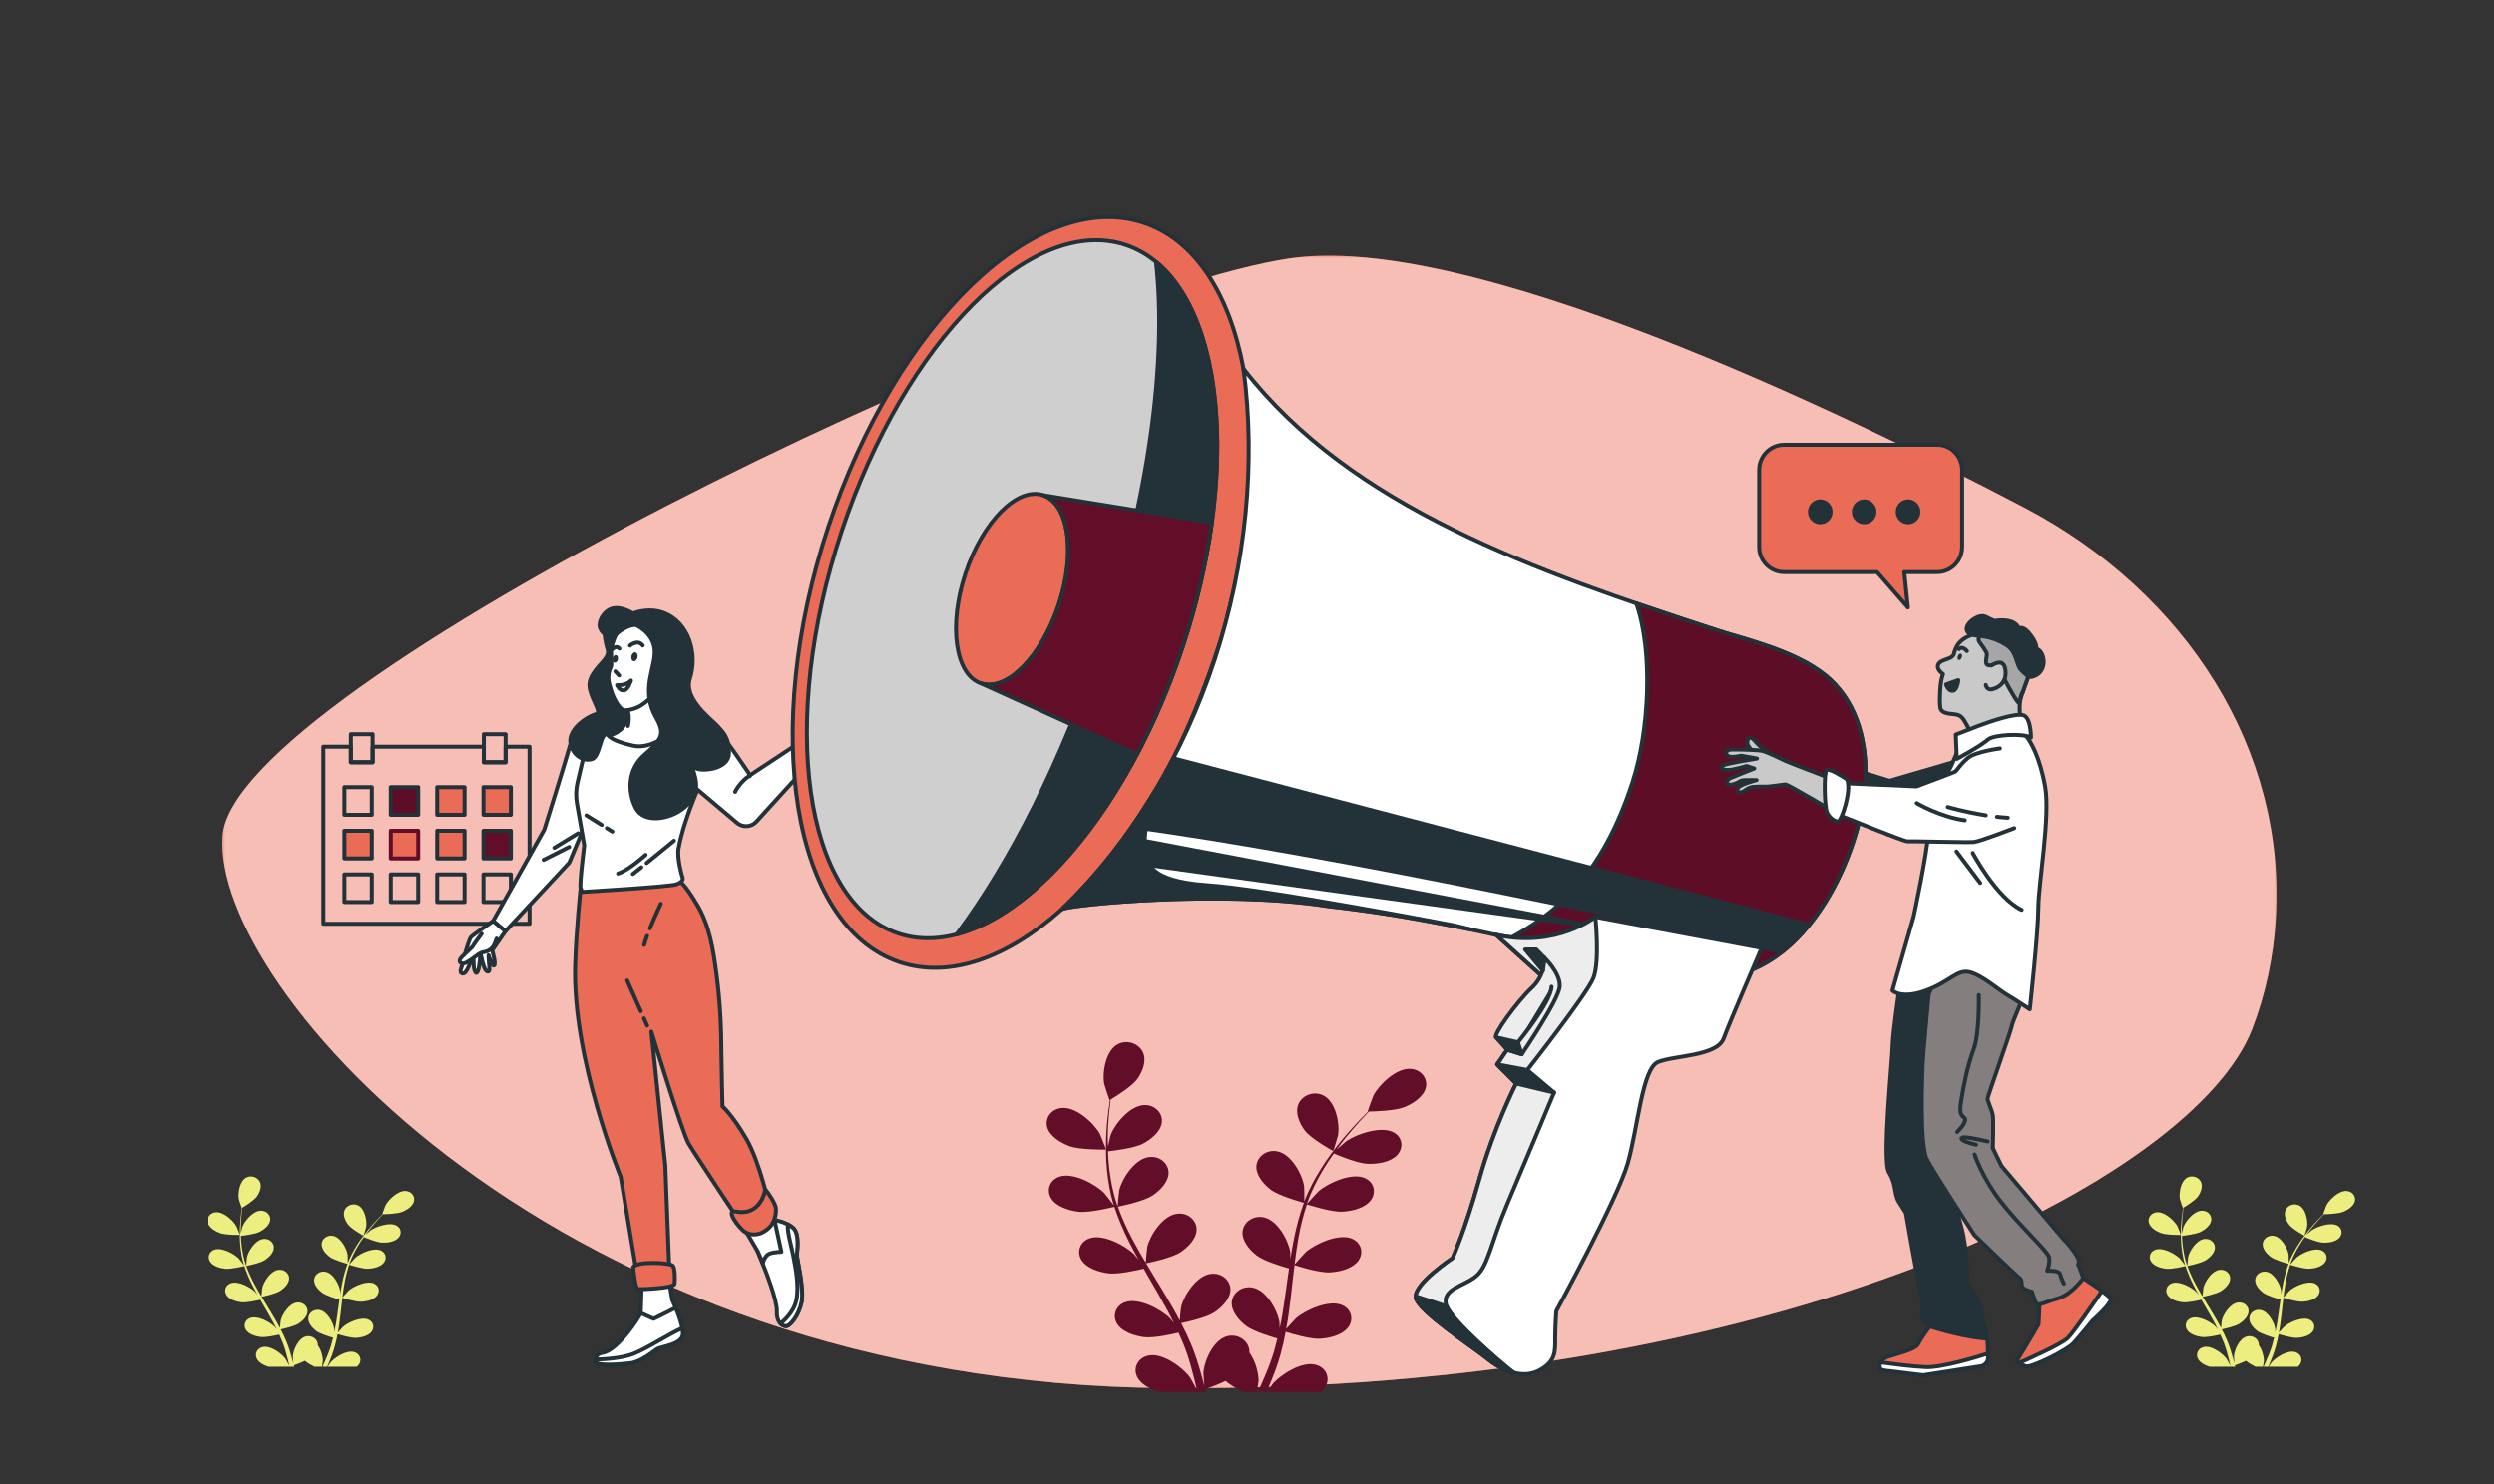 <svg width="835" height="497" viewBox="0 0 835 497" fill="none" xmlns="http://www.w3.org/2000/svg">
<rect x="0" y="0" width="835" height="497" fill="#333333" stroke="none"/>
<mask id="mask0_4_1058" style="mask-type:luminance" maskUnits="userSpaceOnUse" x="50" y="-1" width="742" height="496">
<path d="M50 -0.001H792V494.999H50V-0.001Z" fill="white"/>
</mask>
<g mask="url(#mask0_4_1058)">
<path d="M761.948 307.649C765.405 251.616 732.446 198.675 677.727 169.989C615.695 137.469 491.04 77.479 431.497 86.606C350.412 99.035 78.071 229.54 74.545 280.034C71.02 330.527 186.478 463.364 390.954 464.917C595.431 466.47 734.685 395.003 754.076 344.51C758.577 332.789 761.165 320.347 761.948 307.649Z" fill="#EA6C56"/>
<mask id="mask1_4_1058" style="mask-type:luminance" maskUnits="userSpaceOnUse" x="74" y="85" width="689" height="380">
<path d="M74.467 85.672H762.196V464.942H74.467V85.672Z" fill="white"/>
</mask>
<g mask="url(#mask1_4_1058)">
<g opacity="0.7">
<path d="M761.948 307.649C765.405 251.616 732.446 198.675 677.727 169.989C615.695 137.469 491.04 77.479 431.497 86.606C350.412 99.035 78.071 229.54 74.545 280.034C71.02 330.527 186.478 463.364 390.954 464.917C595.431 466.47 734.685 395.003 754.076 344.51C758.577 332.789 761.165 320.347 761.948 307.649Z" fill="white" fill-opacity="0.8"/>
</g>
</g>
</g>
<path d="M177.294 250.084V309.381H108.299V250.084H117.508V255.288H124.784V250.084H161.996V255.288H169.281V250.084H177.294Z" stroke="#233239" stroke-width="1.333" stroke-miterlimit="10" stroke-linecap="round" stroke-linejoin="round"/>
<path d="M124.513 272.875H115.348V263.615H124.513V272.875Z" stroke="#233239" stroke-width="1.333" stroke-miterlimit="10" stroke-linecap="round" stroke-linejoin="round"/>
<path d="M140.028 272.875H130.863V263.615H140.028V272.875Z" fill="#5E0D26" stroke="#233239" stroke-width="1.333" stroke-miterlimit="10" stroke-linecap="round" stroke-linejoin="round"/>
<path d="M155.543 272.875H146.379V263.615H155.543V272.875Z" fill="#EA6C56" stroke="#233239" stroke-width="1.333" stroke-miterlimit="10" stroke-linecap="round" stroke-linejoin="round"/>
<path d="M171.042 272.875H161.877V263.615H171.042V272.875Z" fill="#EA6C56" stroke="#233239" stroke-width="1.333" stroke-miterlimit="10" stroke-linecap="round" stroke-linejoin="round"/>
<path d="M124.513 287.479H115.348V278.219H124.513V287.479Z" fill="#EA6C56" stroke="#233239" stroke-width="1.333" stroke-miterlimit="10" stroke-linecap="round" stroke-linejoin="round"/>
<path d="M140.028 287.479H130.863V278.219H140.028V287.479Z" fill="#EA6C56" stroke="#620E28" stroke-width="1.333" stroke-miterlimit="10" stroke-linecap="round" stroke-linejoin="round"/>
<path d="M155.543 287.479H146.379V278.219H155.543V287.479Z" fill="#EA6C56" stroke="#233239" stroke-width="1.333" stroke-miterlimit="10" stroke-linecap="round" stroke-linejoin="round"/>
<path d="M171.042 287.479H161.877V278.219H171.042V287.479Z" fill="#620E28" stroke="#233239" stroke-width="1.333" stroke-miterlimit="10" stroke-linecap="round" stroke-linejoin="round"/>
<path d="M124.513 302.082H115.348V292.821H124.513V302.082Z" stroke="#233239" stroke-width="1.333" stroke-miterlimit="10" stroke-linecap="round" stroke-linejoin="round"/>
<path d="M140.028 302.082H130.863V292.821H140.028V302.082Z" stroke="#233239" stroke-width="1.333" stroke-miterlimit="10" stroke-linecap="round" stroke-linejoin="round"/>
<path d="M155.543 302.082H146.379V292.821H155.543V302.082Z" stroke="#233239" stroke-width="1.333" stroke-miterlimit="10" stroke-linecap="round" stroke-linejoin="round"/>
<path d="M171.042 302.082H161.877V292.821H171.042V302.082Z" stroke="#233239" stroke-width="1.333" stroke-miterlimit="10" stroke-linecap="round" stroke-linejoin="round"/>
<path d="M124.791 255.288H117.516V245.886H124.791V255.288Z" stroke="#233239" stroke-width="1.333" stroke-miterlimit="10" stroke-linecap="round" stroke-linejoin="round"/>
<path d="M169.285 255.288H162V245.886H169.285V255.288Z" stroke="#233239" stroke-width="1.333" stroke-miterlimit="10" stroke-linecap="round" stroke-linejoin="round"/>
<mask id="mask2_4_1058" style="mask-type:luminance" maskUnits="userSpaceOnUse" x="74" y="10" width="718" height="485">
<path d="M74 10.998H792V494.664H74V10.998Z" fill="white"/>
</mask>
<g mask="url(#mask2_4_1058)">
<path d="M648.596 148.964H597.316C592.706 148.964 588.968 152.74 588.968 157.399V183.161C588.968 187.82 592.706 191.596 597.316 191.596H628.464L638.778 203.439L637.565 191.596H648.596C653.206 191.596 656.944 187.82 656.944 183.161V157.399C656.944 152.74 653.206 148.964 648.596 148.964Z" fill="#EA6C56"/>
<path d="M648.596 148.964H597.316C592.706 148.964 588.968 152.74 588.968 157.399V183.161C588.968 187.82 592.706 191.596 597.316 191.596H628.464L638.778 203.439L637.565 191.596H648.596C653.206 191.596 656.944 187.82 656.944 183.161V157.399C656.944 152.74 653.206 148.964 648.596 148.964Z" stroke="#233239" stroke-width="1.333" stroke-miterlimit="10" stroke-linecap="round" stroke-linejoin="round"/>
<path d="M612.888 171.406C612.888 173.336 611.339 174.901 609.429 174.901C607.519 174.901 605.97 173.336 605.97 171.406C605.97 169.477 607.519 167.911 609.429 167.911C611.339 167.911 612.888 169.477 612.888 171.406Z" fill="#233239"/>
<path d="M612.888 171.406C612.888 173.336 611.339 174.901 609.429 174.901C607.519 174.901 605.97 173.336 605.97 171.406C605.97 169.477 607.519 167.911 609.429 167.911C611.339 167.911 612.888 169.477 612.888 171.406Z" stroke="#233239" stroke-width="1.333" stroke-miterlimit="10" stroke-linecap="round" stroke-linejoin="round"/>
<path d="M627.592 171.406C627.592 173.336 626.043 174.901 624.133 174.901C622.223 174.901 620.674 173.336 620.674 171.406C620.674 169.477 622.223 167.911 624.133 167.911C626.043 167.911 627.592 169.477 627.592 171.406Z" fill="#233239"/>
<path d="M627.592 171.406C627.592 173.336 626.043 174.901 624.133 174.901C622.223 174.901 620.674 173.336 620.674 171.406C620.674 169.477 622.223 167.911 624.133 167.911C626.043 167.911 627.592 169.477 627.592 171.406Z" stroke="#233239" stroke-width="1.333" stroke-miterlimit="10" stroke-linecap="round" stroke-linejoin="round"/>
<path d="M642.298 171.406C642.298 173.336 640.749 174.901 638.839 174.901C636.929 174.901 635.38 173.336 635.38 171.406C635.38 169.477 636.929 167.911 638.839 167.911C640.749 167.911 642.298 169.477 642.298 171.406Z" fill="#233239"/>
<path d="M642.298 171.406C642.298 173.336 640.749 174.901 638.839 174.901C636.929 174.901 635.38 173.336 635.38 171.406C635.38 169.477 636.929 167.911 638.839 167.911C640.749 167.911 642.298 169.477 642.298 171.406Z" stroke="#233239" stroke-width="1.333" stroke-miterlimit="10" stroke-linecap="round" stroke-linejoin="round"/>
</g>
<mask id="mask3_4_1058" style="mask-type:luminance" maskUnits="userSpaceOnUse" x="74" y="10" width="718" height="485">
<path d="M74 10.998H792V494.664H74V10.998Z" fill="white"/>
</mask>
<g mask="url(#mask3_4_1058)">
<path d="M195.967 244.367C195.967 244.367 191.371 247.314 190.669 250.152C189.967 252.99 182.243 277.822 182.243 277.822L165.09 308.441L169.211 311.884L190.596 288.896L197.691 271.91L195.967 244.367Z" fill="white"/>
<path d="M195.967 244.367C195.967 244.367 191.371 247.314 190.669 250.152C189.967 252.99 182.243 277.822 182.243 277.822L165.09 308.441L169.211 311.884L190.596 288.896L197.691 271.91L195.967 244.367Z" stroke="#233239" stroke-width="1.333" stroke-miterlimit="10" stroke-linecap="round" stroke-linejoin="round"/>
<path d="M165.088 308.442C165.088 308.442 158.151 313.247 157.609 313.927C157.068 314.608 155.037 321.279 154.902 322.505C154.766 323.73 153.414 325.772 154.902 326.044C156.391 326.317 157.88 321.007 157.88 321.007L158.556 319.237C158.556 319.237 158.421 323.73 158.827 324.82C159.233 325.909 159.503 326.317 160.045 325.091C160.586 323.867 160.857 319.102 160.857 319.102C160.857 319.102 161.805 324.275 162.752 325.091C163.699 325.909 163.97 324.956 163.834 324.002C163.699 323.049 163.563 319.918 163.563 319.918C163.563 319.918 164.782 323.867 165.459 323.322C166.135 322.777 164.782 318.284 164.782 318.284L169.21 311.884L165.088 308.442Z" fill="white"/>
<path d="M165.088 308.442C165.088 308.442 158.151 313.247 157.609 313.927C157.068 314.608 155.037 321.279 154.902 322.505C154.766 323.73 153.414 325.772 154.902 326.044C156.391 326.317 157.88 321.007 157.88 321.007L158.556 319.237C158.556 319.237 158.421 323.73 158.827 324.82C159.233 325.909 159.503 326.317 160.045 325.091C160.586 323.867 160.857 319.102 160.857 319.102C160.857 319.102 161.805 324.275 162.752 325.091C163.699 325.909 163.97 324.956 163.834 324.002C163.699 323.049 163.563 319.918 163.563 319.918C163.563 319.918 164.782 323.867 165.459 323.322C166.135 322.777 164.782 318.284 164.782 318.284L169.21 311.884L165.088 308.442Z" stroke="#233239" stroke-width="1.333" stroke-miterlimit="10" stroke-linecap="round" stroke-linejoin="round"/>
<path d="M161.262 312.703C161.262 312.703 158.419 316.515 158.284 316.923C158.149 317.331 154.27 320.507 153.954 321.416C153.641 322.311 154.495 323.05 155.848 322.504C156.814 322.117 158.949 320.551 160.095 319.685C160.609 319.297 161.2 319.03 161.829 318.899L162.428 318.774C163.893 318.47 165.102 317.432 165.633 316.024L166.27 314.336" fill="white"/>
<path d="M161.262 312.703C161.262 312.703 158.419 316.515 158.284 316.923C158.149 317.331 154.27 320.507 153.954 321.416C153.641 322.311 154.495 323.05 155.848 322.504C156.814 322.117 158.949 320.551 160.095 319.685C160.609 319.297 161.2 319.03 161.829 318.899L162.428 318.774C163.893 318.47 165.102 317.432 165.633 316.024L166.27 314.336" stroke="#233239" stroke-width="1.333" stroke-miterlimit="10" stroke-linecap="round" stroke-linejoin="round"/>
<path d="M193.585 279.053L185.6 283.922" stroke="#233239" stroke-width="1.333" stroke-miterlimit="10" stroke-linecap="round" stroke-linejoin="round"/>
<path d="M190.556 283.644L182.021 287.957" stroke="#233239" stroke-width="1.333" stroke-miterlimit="10" stroke-linecap="round" stroke-linejoin="round"/>
<path d="M252.632 416.444L256.056 424.938C256.056 424.938 260.26 435.477 260.104 439.095C259.949 442.713 261.66 443.971 263.062 444.128C264.463 444.286 267.421 440.51 268.355 436.106C269.288 431.702 266.798 421.635 266.798 420.376C266.798 419.118 267.888 413.141 265.397 411.096C262.906 409.051 259.326 408.579 259.326 408.579L252.632 416.444Z" fill="white"/>
<path d="M252.632 416.444L256.056 424.938C256.056 424.938 260.26 435.477 260.104 439.095C259.949 442.713 261.66 443.971 263.062 444.128C264.463 444.286 267.421 440.51 268.355 436.106C269.288 431.702 266.798 421.635 266.798 420.376C266.798 419.118 267.888 413.141 265.397 411.096C262.906 409.051 259.326 408.579 259.326 408.579L252.632 416.444Z" stroke="#233239" stroke-width="1.333" stroke-miterlimit="10" stroke-linecap="round" stroke-linejoin="round"/>
<path d="M248.905 410.952L253.707 419.085L255.414 423.005C255.414 423.005 256.034 420.496 257.585 419.869C259.137 419.242 261.619 419.242 261.619 419.242L259.329 408.579L255.724 406.389L248.905 410.952Z" fill="white"/>
<path d="M248.905 410.952L253.707 419.085L255.414 423.005C255.414 423.005 256.034 420.496 257.585 419.869C259.137 419.242 261.619 419.242 261.619 419.242L259.329 408.579L255.724 406.389L248.905 410.952Z" stroke="#233239" stroke-width="1.333" stroke-miterlimit="10" stroke-linecap="round" stroke-linejoin="round"/>
<path d="M268.367 436.106C269.302 431.702 266.811 421.635 266.811 420.377C266.811 419.118 267.9 413.141 265.409 411.096C264.9 410.677 264.345 410.328 263.784 410.032C263.517 412.444 264.94 417.219 265.565 420.377C266.344 424.309 267.589 430.6 266.655 435.32C265.806 439.605 262.017 442.713 261.325 443.25C261.859 443.789 262.49 444.063 263.074 444.128C264.476 444.286 267.433 440.511 268.367 436.106Z" fill="white"/>
<path d="M268.367 436.106C269.302 431.702 266.811 421.635 266.811 420.377C266.811 419.118 267.9 413.141 265.409 411.096C264.9 410.677 264.345 410.328 263.784 410.032C263.517 412.444 264.94 417.219 265.565 420.377C266.344 424.309 267.589 430.6 266.655 435.32C265.806 439.605 262.017 442.713 261.325 443.25C261.859 443.789 262.49 444.063 263.074 444.128C264.476 444.286 267.433 440.511 268.367 436.106Z" stroke="#233239" stroke-width="1.333" stroke-miterlimit="10" stroke-linecap="round" stroke-linejoin="round"/>
<path d="M194.39 297.425C194.39 297.425 192.864 311.76 192.554 323.481C191.723 354.886 207.81 394.108 207.81 394.108L213.414 427.77L224.156 426.826L222.754 390.333L218.084 345.503C218.084 345.503 228.514 379.48 230.538 382.94C232.562 386.4 248.913 410.952 248.913 410.952C248.913 410.952 252.494 411.266 254.829 409.536C257.164 407.806 257.786 404.817 257.786 404.817C257.786 404.817 254.512 389.346 249.842 381.324C245.172 373.302 241.902 370.513 241.902 370.513C241.902 370.513 241.538 354.857 241.538 352.654C241.537 343.872 241.055 335.079 239.905 326.372C238.83 318.241 237.611 309.873 233.265 302.779C232.593 301.683 228.743 295.055 227.113 295.167L194.39 297.425Z" fill="#EA6C56"/>
<path d="M194.39 297.425C194.39 297.425 192.864 311.76 192.554 323.481C191.723 354.886 207.81 394.108 207.81 394.108L213.414 427.77L224.156 426.826L222.754 390.333L218.084 345.503C218.084 345.503 228.514 379.48 230.538 382.94C232.562 386.4 248.913 410.952 248.913 410.952C248.913 410.952 252.494 411.266 254.829 409.536C257.164 407.806 257.786 404.817 257.786 404.817C257.786 404.817 254.512 389.346 249.842 381.324C245.172 373.302 241.902 370.513 241.902 370.513C241.902 370.513 241.538 354.857 241.538 352.654C241.537 343.872 241.055 335.079 239.905 326.372C238.83 318.241 237.611 309.873 233.265 302.779C232.593 301.683 228.743 295.055 227.113 295.167L194.39 297.425Z" stroke="#233239" stroke-width="1.333" stroke-miterlimit="10" stroke-linecap="round" stroke-linejoin="round"/>
<path d="M216.648 313.446C216.253 314.524 215.911 315.545 215.667 316.432L216.648 313.446Z" fill="white"/>
<path d="M216.648 313.446C216.253 314.524 215.911 315.545 215.667 316.432" stroke="#233239" stroke-width="1.333" stroke-miterlimit="10" stroke-linecap="round" stroke-linejoin="round"/>
<path d="M221.265 302.674C221.265 302.674 219.308 306.754 217.628 310.897L221.265 302.674Z" fill="white"/>
<path d="M221.265 302.674C221.265 302.674 219.308 306.754 217.628 310.897" stroke="#233239" stroke-width="1.333" stroke-miterlimit="10" stroke-linecap="round" stroke-linejoin="round"/>
<path d="M215.609 341.051L216.676 343.457" stroke="#233239" stroke-width="1.333" stroke-miterlimit="10" stroke-linecap="round" stroke-linejoin="round"/>
<path d="M209.982 328.357L214.543 338.647" stroke="#233239" stroke-width="1.333" stroke-miterlimit="10" stroke-linecap="round" stroke-linejoin="round"/>
<path d="M214.81 430.286C214.81 430.286 214.654 438.78 214.499 439.724C214.343 440.668 206.824 452.34 201.736 453.052C199.512 453.363 199.245 454.94 199.556 456.198C199.868 457.457 207.478 457.012 211.058 456.54C214.639 456.068 218.547 452.78 219.947 451.836C221.349 450.892 228.649 450.402 228.649 446.626C228.649 442.852 225.084 435.32 225.084 435.32L223.995 429.028L214.81 430.286Z" fill="white"/>
<path d="M214.81 430.286C214.81 430.286 214.654 438.78 214.499 439.724C214.343 440.668 206.824 452.34 201.736 453.052C199.512 453.363 199.245 454.94 199.556 456.198C199.868 457.457 207.478 457.012 211.058 456.54C214.639 456.068 218.547 452.78 219.947 451.836C221.349 450.892 228.649 450.402 228.649 446.626C228.649 442.852 225.084 435.32 225.084 435.32L223.995 429.028L214.81 430.286Z" stroke="#233239" stroke-width="1.333" stroke-miterlimit="10" stroke-linecap="round" stroke-linejoin="round"/>
<path d="M212.002 424.466C212.002 424.466 212.624 431.545 213.559 431.702C214.493 431.86 225.701 431.387 225.856 429.971C226.013 428.556 226.013 425.253 225.389 423.994C224.767 422.736 212.624 422.264 212.002 424.466Z" fill="#EA6C56"/>
<path d="M212.002 424.466C212.002 424.466 212.624 431.545 213.559 431.702C214.493 431.86 225.701 431.387 225.856 429.971C226.013 428.556 226.013 425.253 225.389 423.994C224.767 422.736 212.624 422.264 212.002 424.466Z" stroke="#233239" stroke-width="1.333" stroke-miterlimit="10" stroke-linecap="round" stroke-linejoin="round"/>
<path d="M246.206 405.707C242.76 405.024 247.475 411.355 249.499 412.613C251.522 413.872 254.788 413.907 257.713 410.953C259.741 408.906 260.203 405.114 259.528 403.609C258.093 400.405 256.241 398.365 256.241 398.365C256.241 398.365 254.924 407.438 246.206 405.707Z" fill="#EA6C56"/>
<path d="M246.206 405.707C242.76 405.024 247.475 411.355 249.499 412.613C251.522 413.872 254.788 413.907 257.713 410.953C259.741 408.906 260.203 405.114 259.528 403.609C258.093 400.405 256.241 398.365 256.241 398.365C256.241 398.365 254.924 407.438 246.206 405.707Z" stroke="#233239" stroke-width="1.333" stroke-miterlimit="10" stroke-linecap="round" stroke-linejoin="round"/>
<path d="M273.21 245.02L271.91 237.62C271.91 237.62 273.254 234.944 273.486 233.154C273.718 231.365 273.288 229.126 274.504 229.468C275.719 229.811 275.491 231.153 275.597 231.936C275.703 232.72 275.476 233.613 275.476 233.613L276.567 236.529L283.771 229.942C284.152 229.594 284.742 229.638 285.069 230.038C285.355 230.389 285.34 230.901 285.033 231.235L280.555 236.104L281.22 236.787L287.164 232.487C287.661 232.06 288.418 232.18 288.762 232.742C289.022 233.168 288.956 233.72 288.604 234.072L283.146 238.756L289.292 236.289C289.706 236.088 290.202 236.272 290.39 236.695C290.547 237.049 290.44 237.465 290.13 237.695C288.695 238.758 284.953 241.5 284.953 241.5L288.603 240.969C289.04 240.905 289.448 241.203 289.525 241.641C289.592 242.022 289.389 242.4 289.036 242.549L284.382 244.518L277.251 248.792L273.21 245.02Z" fill="white"/>
<path d="M273.21 245.02L271.91 237.62C271.91 237.62 273.254 234.944 273.486 233.154C273.718 231.365 273.288 229.126 274.504 229.468C275.719 229.811 275.491 231.153 275.597 231.936C275.703 232.72 275.476 233.613 275.476 233.613L276.567 236.529L283.771 229.942C284.152 229.594 284.742 229.638 285.069 230.038C285.355 230.389 285.34 230.901 285.033 231.235L280.555 236.104L281.22 236.787L287.164 232.487C287.661 232.06 288.418 232.18 288.762 232.742C289.022 233.168 288.956 233.72 288.604 234.072L283.146 238.756L289.292 236.289C289.706 236.088 290.202 236.272 290.39 236.695C290.547 237.049 290.44 237.465 290.13 237.695C288.695 238.758 284.953 241.5 284.953 241.5L288.603 240.969C289.04 240.905 289.448 241.203 289.525 241.641C289.592 242.022 289.389 242.4 289.036 242.549L284.382 244.518L277.251 248.792L273.21 245.02Z" stroke="#233239" stroke-width="1.333" stroke-miterlimit="10" stroke-linecap="round" stroke-linejoin="round"/>
<path d="M277.041 237.819C277.041 237.819 278.246 240.112 277.98 241.079C277.713 242.045 277.36 242.746 277.36 242.746" fill="white"/>
<path d="M277.041 237.819C277.041 237.819 278.246 240.112 277.98 241.079C277.713 242.045 277.36 242.746 277.36 242.746" stroke="#233239" stroke-width="1.333" stroke-miterlimit="10" stroke-linecap="round" stroke-linejoin="round"/>
<path d="M273.222 245.02L251.142 259.622C251.142 259.622 241.951 245.654 239.632 244.091C237.312 242.529 231.386 241.227 231.386 241.227L231.725 245.587L199.002 244.012C199.002 244.012 198.369 244.177 197.46 244.476L193.355 262.055C192.821 264.344 192.753 266.719 193.155 269.036L195.588 283.026C195.746 282.387 193.914 296.146 194.388 297.424L194.863 298.703C194.863 298.703 224.439 296.945 226.495 296.146C228.551 295.347 228.868 294.548 228.393 293.429C228.265 293.129 226.658 287.306 227.186 284.209C228.624 275.764 233.571 264.444 233.571 264.444L246.769 275.583C248.703 277.215 251.564 277.025 253.27 275.15L277.263 248.792L273.222 245.02Z" fill="white"/>
<path d="M273.222 245.02L251.142 259.622C251.142 259.622 241.951 245.654 239.632 244.091C237.312 242.529 231.386 241.227 231.386 241.227L231.725 245.587L199.002 244.012C199.002 244.012 198.369 244.177 197.46 244.476L193.355 262.055C192.821 264.344 192.753 266.719 193.155 269.036L195.588 283.026C195.746 282.387 193.914 296.146 194.388 297.424L194.863 298.703C194.863 298.703 224.439 296.945 226.495 296.146C228.551 295.347 228.868 294.548 228.393 293.429C228.265 293.129 226.658 287.306 227.186 284.209C228.624 275.764 233.571 264.444 233.571 264.444L246.769 275.583C248.703 277.215 251.564 277.025 253.27 275.15L277.263 248.792L273.222 245.02Z" stroke="#233239" stroke-width="1.333" stroke-miterlimit="10" stroke-linecap="round" stroke-linejoin="round"/>
<path d="M251.044 259.92C250.085 259.921 246.959 263.232 246.145 265.18" stroke="#233239" stroke-width="1.333" stroke-miterlimit="10" stroke-linecap="round" stroke-linejoin="round"/>
<path d="M214.743 290.454C213.511 291.441 212.487 292.248 211.897 292.687" stroke="#233239" stroke-width="1.333" stroke-miterlimit="10" stroke-linecap="round" stroke-linejoin="round"/>
<path d="M225.663 281.558C225.663 281.558 220.614 285.715 216.513 289.029" stroke="#233239" stroke-width="1.333" stroke-miterlimit="10" stroke-linecap="round" stroke-linejoin="round"/>
<path d="M216.161 286.288C216.161 286.288 210.517 291.435 206.938 292.548" stroke="#233239" stroke-width="1.333" stroke-miterlimit="10" stroke-linecap="round" stroke-linejoin="round"/>
<path d="M203.178 277.348L205.015 278.497" stroke="#233239" stroke-width="1.333" stroke-miterlimit="10" stroke-linecap="round" stroke-linejoin="round"/>
<path d="M196.33 273.072L201.446 276.271" stroke="#233239" stroke-width="1.333" stroke-miterlimit="10" stroke-linecap="round" stroke-linejoin="round"/>
<path d="M202.384 211.969C202.384 211.969 202.429 213.036 202.87 215.375C203.309 217.714 204.237 218.303 202.741 220.504C201.247 222.706 196.604 226.237 197.436 230.509C198.268 234.78 201.541 238.632 199.602 239.155C197.665 239.679 192.882 242.16 191.277 246.19C189.673 250.219 193.723 255.58 198.242 254.21C200.626 253.487 200.882 247.072 202.507 246.105C204.131 245.137 205.398 246.044 207.752 242.831C210.107 239.618 210.372 237.029 211.32 233.656C212.268 230.283 210.602 211.663 207.591 210.92C204.58 210.177 202.384 211.969 202.384 211.969Z" fill="#233239"/>
<path d="M202.384 211.969C202.384 211.969 202.429 213.036 202.87 215.375C203.309 217.714 204.237 218.303 202.741 220.504C201.247 222.706 196.604 226.237 197.436 230.509C198.268 234.78 201.541 238.632 199.602 239.155C197.665 239.679 192.882 242.16 191.277 246.19C189.673 250.219 193.723 255.58 198.242 254.21C200.626 253.487 200.882 247.072 202.507 246.105C204.131 245.137 205.398 246.044 207.752 242.831C210.107 239.618 210.372 237.029 211.32 233.656C212.268 230.283 210.602 211.663 207.591 210.92C204.58 210.177 202.384 211.969 202.384 211.969Z" stroke="#233239" stroke-width="1.333" stroke-miterlimit="10" stroke-linecap="round" stroke-linejoin="round"/>
<path d="M209.498 235.209C209.498 235.209 209.997 237.828 209.898 238.736C209.797 239.642 210.025 242.541 207.532 244.556C205.039 246.572 203.515 246.091 203.515 246.091C203.515 246.091 204.113 248.006 211.892 249.719C219.67 251.431 227.131 242.774 227.131 242.774C227.131 242.774 227.348 244.782 225.653 239.138C223.958 233.496 219.969 226.947 219.969 226.947L217.177 223.823C217.177 223.823 215.282 228.659 213.288 230.675C211.293 232.69 209.498 235.209 209.498 235.209Z" fill="white"/>
<path d="M209.498 235.209C209.498 235.209 209.997 237.828 209.898 238.736C209.797 239.642 210.025 242.541 207.532 244.556C205.039 246.572 203.515 246.091 203.515 246.091C203.515 246.091 204.113 248.006 211.892 249.719C219.67 251.431 227.131 242.774 227.131 242.774C227.131 242.774 227.348 244.782 225.653 239.138C223.958 233.496 219.969 226.947 219.969 226.947L217.177 223.823C217.177 223.823 215.282 228.659 213.288 230.675C211.293 232.69 209.498 235.209 209.498 235.209Z" stroke="#233239" stroke-width="1.333" stroke-miterlimit="10" stroke-linecap="round" stroke-linejoin="round"/>
<path d="M210.158 237.985C210.158 237.985 210.948 239.764 210.256 243.126" stroke="#233239" stroke-width="1.333" stroke-miterlimit="10" stroke-linecap="round" stroke-linejoin="round"/>
<path d="M207.583 210.92C207.583 210.92 206.157 211.121 204.638 217.066C204.441 217.84 204.846 222.54 204.555 223.176C203.055 226.448 203.724 228.377 204.598 231.294C205.385 233.918 207.542 237.939 209.247 237.882C211.044 237.822 212.981 237.279 214.657 236.234C216.54 235.06 218.087 233.521 218.707 232.491C219.877 230.543 221.16 224.236 219.885 217.555C218.611 210.873 212.371 205.654 207.583 210.92Z" fill="white"/>
<path d="M207.583 210.92C207.583 210.92 206.157 211.121 204.638 217.066C204.441 217.84 204.846 222.54 204.555 223.176C203.055 226.448 203.724 228.377 204.598 231.294C205.385 233.918 207.542 237.939 209.247 237.882C211.044 237.822 212.981 237.279 214.657 236.234C216.54 235.06 218.087 233.521 218.707 232.491C219.877 230.543 221.16 224.236 219.885 217.555C218.611 210.873 212.371 205.654 207.583 210.92Z" stroke="#233239" stroke-width="1.333" stroke-miterlimit="10" stroke-linecap="round" stroke-linejoin="round"/>
<path d="M206.582 229.453C206.582 229.453 209.646 229.728 211.266 227.903C211.266 227.903 210.376 230.962 208.902 231.196C207.428 231.431 206.582 229.453 206.582 229.453Z" stroke="#233239" stroke-width="1.333" stroke-miterlimit="10" stroke-linecap="round" stroke-linejoin="round"/>
<path d="M206.007 224.847L207.28 226.207" stroke="#233239" stroke-width="1.333" stroke-miterlimit="10" stroke-linecap="round" stroke-linejoin="round"/>
<path d="M205.089 217.359C205.089 217.359 206.387 215.982 207.358 217.213" stroke="#233239" stroke-width="1.333" stroke-miterlimit="10" stroke-linecap="round" stroke-linejoin="round"/>
<path d="M210.919 216.204C210.919 216.204 213.513 213.965 215.203 216.167" stroke="#233239" stroke-width="1.333" stroke-miterlimit="10" stroke-linecap="round" stroke-linejoin="round"/>
<path d="M213.462 220.16C213.296 220.977 212.702 221.545 212.135 221.427C211.568 221.31 211.245 220.551 211.411 219.734C211.577 218.916 212.171 218.349 212.737 218.466C213.304 218.584 213.629 219.342 213.462 220.16Z" fill="#233239"/>
<path d="M206.875 220.831C206.733 221.532 206.224 222.017 205.739 221.917C205.253 221.816 204.976 221.167 205.118 220.467C205.261 219.766 205.769 219.28 206.255 219.381C206.74 219.482 207.018 220.131 206.875 220.831Z" fill="#233239"/>
<path d="M244.06 252.457C244.245 247.044 242.057 245.22 240.151 243.076C238.245 240.931 228.774 234.105 230.98 227.259C233.666 218.925 230.639 208.241 221.875 205.146C217.728 203.681 213.703 204.785 211.913 205.446C210.437 204.57 207.969 203.398 205.677 203.674C202.112 204.106 199.929 208.698 200.996 210.557C201.79 212.597 204.74 213.877 205.663 212.952C205.663 212.952 209.288 209.279 212.847 209.297C212.847 209.297 218.635 211.697 219.171 217.569C219.709 223.442 214.251 230.826 219.744 240.459C222.592 245.452 221.885 247.555 215.972 252.602C210.059 257.65 210.15 265.109 212.82 270.498C215.491 275.888 224.122 274.491 228.875 270.644C233.628 266.796 233.667 263.1 232.379 258.923C231.09 254.748 231.183 255.634 232.721 257.084C234.257 258.535 243.875 257.87 244.06 252.457Z" fill="#233239"/>
<path d="M244.06 252.457C244.245 247.044 242.057 245.22 240.151 243.076C238.245 240.931 228.774 234.105 230.98 227.259C233.666 218.925 230.639 208.241 221.875 205.146C217.728 203.681 213.703 204.785 211.913 205.446C210.437 204.57 207.969 203.398 205.677 203.674C202.112 204.106 199.929 208.698 200.996 210.557C201.79 212.597 204.74 213.877 205.663 212.952C205.663 212.952 209.288 209.279 212.847 209.297C212.847 209.297 218.635 211.697 219.171 217.569C219.709 223.442 214.251 230.826 219.744 240.459C222.592 245.452 221.885 247.555 215.972 252.602C210.059 257.65 210.15 265.109 212.82 270.498C215.491 275.888 224.122 274.491 228.875 270.644C233.628 266.796 233.667 263.1 232.379 258.923C231.09 254.748 231.183 255.634 232.721 257.084C234.257 258.535 243.875 257.87 244.06 252.457Z" stroke="#233239" stroke-width="1.333" stroke-miterlimit="10" stroke-linecap="round" stroke-linejoin="round"/>
<path d="M201.736 453.052C199.512 453.362 199.245 454.939 199.556 456.198C199.868 457.456 207.478 457.011 211.058 456.54C214.639 456.068 218.547 452.78 219.947 451.836C221.349 450.892 228.65 450.401 228.65 446.627C228.65 444.28 227.274 440.485 226.231 437.947C222.822 439.771 218.84 441.67 218.84 441.67L214.499 439.724C214.343 440.668 206.824 452.341 201.736 453.052Z" fill="white"/>
<path d="M201.736 453.052C199.512 453.362 199.245 454.939 199.556 456.198C199.868 457.456 207.478 457.011 211.058 456.54C214.639 456.068 218.547 452.78 219.947 451.836C221.349 450.892 228.65 450.401 228.65 446.627C228.65 444.28 227.274 440.485 226.231 437.947C222.822 439.771 218.84 441.67 218.84 441.67L214.499 439.724C214.343 440.668 206.824 452.341 201.736 453.052Z" stroke="#233239" stroke-width="1.333" stroke-miterlimit="10" stroke-linecap="round" stroke-linejoin="round"/>
<path d="M228.443 444.803C224.333 446.527 216.452 451.739 211.902 453.464C208.157 454.883 202.554 455.237 199.454 455.322C199.45 455.618 199.485 455.916 199.554 456.198C199.866 457.456 207.475 457.012 211.056 456.54C214.636 456.068 218.544 452.78 219.945 451.836C221.346 450.893 228.648 450.402 228.648 446.627C228.648 446.087 228.568 445.464 228.443 444.803Z" fill="white"/>
<path d="M228.443 444.803C224.333 446.527 216.452 451.739 211.902 453.464C208.157 454.883 202.554 455.237 199.454 455.322C199.45 455.618 199.485 455.916 199.554 456.198C199.866 457.456 207.475 457.012 211.056 456.54C214.636 456.068 218.544 452.78 219.945 451.836C221.346 450.893 228.648 450.402 228.648 446.627C228.648 446.087 228.568 445.464 228.443 444.803Z" stroke="#233239" stroke-width="1.333" stroke-miterlimit="10" stroke-linecap="round" stroke-linejoin="round"/>
</g>
<mask id="mask4_4_1058" style="mask-type:luminance" maskUnits="userSpaceOnUse" x="74" y="10" width="718" height="485">
<path d="M74 10.998H792V494.664H74V10.998Z" fill="white"/>
</mask>
<g mask="url(#mask4_4_1058)">
<path d="M408.573 214.798C386.667 282.949 355.584 304.426 355.584 304.426C337.36 320.768 317.903 327.9 301.037 322.181C265.281 310.08 254.659 244.857 277.3 176.521C299.962 108.178 347.32 62.583 383.076 74.684C400.3 80.516 411.682 98.648 416.318 123.531C424.789 164.353 408.573 214.798 408.573 214.798Z" fill="#EA6C56"/>
<path d="M408.573 214.798C386.667 282.949 355.584 304.426 355.584 304.426C337.36 320.768 317.903 327.9 301.037 322.181C265.281 310.08 254.659 244.857 277.3 176.521C299.962 108.178 347.32 62.583 383.076 74.684C400.3 80.516 411.682 98.648 416.318 123.531C424.789 164.353 408.573 214.798 408.573 214.798Z" stroke="#233239" stroke-width="1.333" stroke-miterlimit="10" stroke-linecap="round" stroke-linejoin="round"/>
<path d="M395.936 216.666C374.84 280.314 332.179 323.261 300.65 312.592C269.122 301.923 260.664 241.677 281.76 178.029C302.857 114.381 345.517 71.433 377.046 82.103C408.575 92.773 417.032 153.019 395.936 216.666Z" fill="#CFCFCF"/>
<path d="M395.936 216.666C374.84 280.314 332.179 323.261 300.65 312.592C269.122 301.923 260.664 241.677 281.76 178.029C302.857 114.381 345.517 71.433 377.046 82.103C408.575 92.773 417.032 153.019 395.936 216.666Z" stroke="#233239" stroke-width="1.333" stroke-miterlimit="10" stroke-linecap="round" stroke-linejoin="round"/>
<path d="M395.945 216.674C378.972 267.819 348.107 305.608 320.266 312.924C338.258 288.735 355.601 254.725 368.621 215.414C384.776 166.676 390.78 120.375 387.045 87.722C410.157 106.739 414.601 160.379 395.945 216.674Z" fill="#233239"/>
<path d="M395.945 216.674C378.972 267.819 348.107 305.608 320.266 312.924C338.258 288.735 355.601 254.725 368.621 215.414C384.776 166.676 390.78 120.375 387.045 87.722C410.157 106.739 414.601 160.379 395.945 216.674Z" stroke="#233239" stroke-width="1.333" stroke-miterlimit="10" stroke-linecap="round" stroke-linejoin="round"/>
<path d="M354.451 202.628C348.684 220.028 337.021 231.767 328.403 228.851C319.785 225.934 317.473 209.465 323.24 192.066C329.007 174.668 340.668 162.927 349.287 165.844C357.906 168.76 360.218 185.23 354.451 202.628Z" fill="#EA6C56"/>
<path d="M354.451 202.628C348.684 220.028 337.021 231.767 328.403 228.851C319.785 225.934 317.473 209.465 323.24 192.066C329.007 174.668 340.668 162.927 349.287 165.844C357.906 168.76 360.218 185.23 354.451 202.628Z" stroke="#233239" stroke-width="1.333" stroke-miterlimit="10" stroke-linecap="round" stroke-linejoin="round"/>
<path d="M349.284 165.844C357.903 168.76 360.215 185.229 354.448 202.629C348.681 220.027 337.019 231.768 328.401 228.851L380.68 252.572C386.466 241.633 391.647 229.586 395.93 216.667C400.644 202.443 403.872 188.393 405.708 175.025L349.284 165.844Z" fill="#620E28"/>
<path d="M349.284 165.844C357.903 168.76 360.215 185.229 354.448 202.629C348.681 220.027 337.019 231.768 328.401 228.851L380.68 252.572C386.466 241.633 391.647 229.586 395.93 216.667C400.644 202.443 403.872 188.393 405.708 175.025L349.284 165.844Z" stroke="#233239" stroke-width="1.333" stroke-miterlimit="10" stroke-linecap="round" stroke-linejoin="round"/>
<path d="M414.208 192.854C414.953 189.243 415.597 185.674 416.159 182.141C415.617 185.666 414.953 189.243 414.208 192.854Z" stroke="#233239" stroke-width="1.333" stroke-miterlimit="10" stroke-linecap="round" stroke-linejoin="round"/>
<path d="M617.432 232.993C624.375 243.032 625.711 256.515 623.766 268.517C619.887 292.463 602.671 325.618 575.385 327.365C572.87 327.527 570.339 327.367 567.865 326.89C535.734 323.715 498.538 309.471 444.477 303.421C409.504 297.897 358.389 302.908 355.589 304.426C402.667 259.101 424.714 186.761 416.324 123.53C452.417 169.968 513.853 191.202 574.958 211.139C583.549 213.944 600.615 217.783 610.967 226.05C613.514 228.084 615.656 230.426 617.432 232.993Z" fill="white"/>
<path d="M617.432 232.993C624.375 243.032 625.711 256.515 623.766 268.517C619.887 292.463 602.671 325.618 575.385 327.365C572.87 327.527 570.339 327.367 567.865 326.89C535.734 323.715 498.538 309.471 444.477 303.421C409.504 297.897 358.389 302.908 355.589 304.426C402.667 259.101 424.714 186.761 416.324 123.53C452.417 169.968 513.853 191.202 574.958 211.139C583.549 213.944 600.615 217.783 610.967 226.05C613.514 228.084 615.656 230.426 617.432 232.993Z" stroke="#233239" stroke-width="1.333" stroke-miterlimit="10" stroke-linecap="round" stroke-linejoin="round"/>
<path d="M567.868 326.89C570.342 327.367 572.873 327.527 575.387 327.365C602.674 325.618 619.89 292.463 623.769 268.517C625.713 256.515 624.378 243.033 617.434 232.993C615.659 230.426 613.517 228.084 610.97 226.05C600.618 217.783 583.552 213.944 574.96 211.14C565.9 208.183 556.835 205.196 547.845 202.106C553.463 218.067 552.25 244.495 546.589 261.94C536.208 293.932 520.547 306.03 505.66 314.208C529.51 319.654 549.518 325.076 567.868 326.89Z" fill="#5E0D26"/>
<path d="M567.868 326.89C570.342 327.367 572.873 327.527 575.387 327.365C602.674 325.618 619.89 292.463 623.769 268.517C625.713 256.515 624.378 243.033 617.434 232.993C615.659 230.426 613.517 228.084 610.97 226.05C600.618 217.783 583.552 213.944 574.96 211.14C565.9 208.183 556.835 205.196 547.845 202.106C553.463 218.067 552.25 244.495 546.589 261.94C536.208 293.932 520.547 306.03 505.66 314.208C529.51 319.654 549.518 325.076 567.868 326.89Z" stroke="#233239" stroke-width="1.333" stroke-miterlimit="10" stroke-linecap="round" stroke-linejoin="round"/>
<path d="M377.285 280.478C375.359 283.222 373.501 285.698 371.738 287.919L537.095 310.814L377.285 280.478Z" fill="#233239"/>
<path d="M377.285 280.478C375.359 283.222 373.501 285.698 371.738 287.919L537.095 310.814L377.285 280.478Z" stroke="#233239" stroke-width="1.333" stroke-miterlimit="10" stroke-linecap="round" stroke-linejoin="round"/>
<path d="M392.822 253.94C388.687 261.909 384.068 269.597 378.966 276.911C445.547 285.834 559.147 310.549 596.551 318.853C599.869 316.251 602.915 313.171 605.678 309.761L392.822 253.94Z" fill="#233239"/>
<path d="M392.822 253.94C388.687 261.909 384.068 269.597 378.966 276.911C445.547 285.834 559.147 310.549 596.551 318.853C599.869 316.251 602.915 313.171 605.678 309.761L392.822 253.94Z" stroke="#233239" stroke-width="1.333" stroke-miterlimit="10" stroke-linecap="round" stroke-linejoin="round"/>
<path d="M384.726 288.332C381.922 284.409 383.422 275.351 386.727 264.892C378.045 279.435 367.644 292.82 355.589 304.426C358.388 302.909 409.504 297.897 444.477 303.421C462.044 305.386 477.822 308.22 492.232 311.254L487.237 309.993C487.237 309.993 424.165 297.788 404.111 296.438C384.058 295.086 384.726 288.332 384.726 288.332Z" fill="#233239"/>
<path d="M384.726 288.332C381.922 284.409 383.422 275.351 386.727 264.892C378.045 279.435 367.644 292.82 355.589 304.426C358.388 302.909 409.504 297.897 444.477 303.421C462.044 305.386 477.822 308.22 492.232 311.254L487.237 309.993C487.237 309.993 424.165 297.788 404.111 296.438C384.058 295.086 384.726 288.332 384.726 288.332Z" stroke="#233239" stroke-width="1.333" stroke-miterlimit="10" stroke-linecap="round" stroke-linejoin="round"/>
<path d="M504.635 351.556L501.274 356.461L507.621 362.876C507.621 362.876 500.153 377.591 495.3 394.946C490.445 412.303 486.337 421.358 486.337 421.358C486.337 421.358 473.267 430.037 474.014 434.564C474.762 439.092 493.805 451.544 497.913 454.939C502.021 458.336 509.116 462.108 515.091 459.09C521.064 456.071 520.691 452.298 520.691 448.148C520.691 443.998 521.064 439.092 521.064 439.092C521.064 439.092 541.602 401.361 544.963 389.665C548.324 377.968 549.818 357.97 555.046 355.707C560.273 353.442 574.836 353.819 577.077 347.782C579.317 341.746 589.804 317.482 589.804 317.482L534.134 307.033C534.134 307.033 521.064 317.598 500.9 313.07L518.077 328.54L504.635 351.556Z" fill="white"/>
<path d="M504.635 351.556L501.274 356.461L507.621 362.876C507.621 362.876 500.153 377.591 495.3 394.946C490.445 412.303 486.337 421.358 486.337 421.358C486.337 421.358 473.267 430.037 474.014 434.564C474.762 439.092 493.805 451.544 497.913 454.939C502.021 458.336 509.116 462.108 515.091 459.09C521.064 456.071 520.691 452.298 520.691 448.148C520.691 443.998 521.064 439.092 521.064 439.092C521.064 439.092 541.602 401.361 544.963 389.665C548.324 377.968 549.818 357.97 555.046 355.707C560.273 353.442 574.836 353.819 577.077 347.782C579.317 341.746 589.804 317.482 589.804 317.482L534.134 307.033C534.134 307.033 521.064 317.598 500.9 313.07L518.077 328.54L504.635 351.556Z" stroke="#233239" stroke-width="1.333" stroke-miterlimit="10" stroke-linecap="round" stroke-linejoin="round"/>
<path d="M500.9 313.07L518.078 328.539L504.635 351.556L501.274 356.46L503.632 358.843L511.356 358.348C511.356 358.348 531.234 333.06 533.471 327.571C535.707 322.083 534.134 307.033 534.134 307.033C534.134 307.033 521.065 317.598 500.9 313.07Z" fill="#EDEDED"/>
<path d="M500.9 313.07L518.078 328.539L504.635 351.556L501.274 356.46L503.632 358.843L511.356 358.348C511.356 358.348 531.234 333.06 533.471 327.571C535.707 322.083 534.134 307.033 534.134 307.033C534.134 307.033 521.065 317.598 500.9 313.07Z" stroke="#233239" stroke-width="1.333" stroke-miterlimit="10" stroke-linecap="round" stroke-linejoin="round"/>
<path d="M516.966 320.616C516.966 320.616 517.713 326.276 512.858 330.803C508.005 335.331 499.789 346.651 500.91 347.405C502.03 348.16 504.644 351.555 504.644 351.555L509.498 353.065C509.498 353.065 521.821 334.954 522.194 330.426C522.568 325.899 516.966 320.616 516.966 320.616Z" fill="#EDEDED"/>
<path d="M516.966 320.616C516.966 320.616 517.713 326.276 512.858 330.803C508.005 335.331 499.789 346.651 500.91 347.405C502.03 348.16 504.644 351.555 504.644 351.555L509.498 353.065C509.498 353.065 521.821 334.954 522.194 330.426C522.568 325.899 516.966 320.616 516.966 320.616Z" stroke="#233239" stroke-width="1.333" stroke-miterlimit="10" stroke-linecap="round" stroke-linejoin="round"/>
<path d="M501.274 356.461L511.356 358.347L520.318 365.893L507.622 362.875L501.274 356.461Z" fill="#233239"/>
<path d="M501.274 356.461L511.356 358.347L520.318 365.893L507.622 362.875L501.274 356.461Z" stroke="#233239" stroke-width="1.333" stroke-miterlimit="10" stroke-linecap="round" stroke-linejoin="round"/>
<path d="M494.179 427.396C498.287 424 499.034 416.453 504.635 403.247C510.235 390.042 520.318 365.894 520.318 365.894L507.622 362.876C507.622 362.876 500.154 377.591 495.299 394.947C490.445 412.303 486.337 421.359 486.337 421.359C486.337 421.359 473.268 430.036 474.015 434.565C474.761 439.093 493.806 451.544 497.913 454.939C500.162 456.8 503.309 458.764 506.676 459.674C501.747 455.865 485.076 441.446 484.097 436.828C482.976 431.546 490.072 430.791 494.179 427.396Z" fill="#EDEDED"/>
<path d="M494.179 427.396C498.287 424 499.034 416.453 504.635 403.247C510.235 390.042 520.318 365.894 520.318 365.894L507.622 362.876C507.622 362.876 500.154 377.591 495.299 394.947C490.445 412.303 486.337 421.359 486.337 421.359C486.337 421.359 473.268 430.036 474.015 434.565C474.761 439.093 493.806 451.544 497.913 454.939C500.162 456.8 503.309 458.764 506.676 459.674C501.747 455.865 485.076 441.446 484.097 436.828C482.976 431.546 490.072 430.791 494.179 427.396Z" stroke="#233239" stroke-width="1.333" stroke-miterlimit="10" stroke-linecap="round" stroke-linejoin="round"/>
<path d="M516.966 320.616L514.352 317.976H510.618L516.592 325.144C516.592 325.144 516.592 323.257 516.966 320.616Z" fill="#233239"/>
<path d="M516.966 320.616L514.352 317.976H510.618L516.592 325.144C516.592 325.144 516.592 323.257 516.966 320.616Z" stroke="#233239" stroke-width="1.333" stroke-miterlimit="10" stroke-linecap="round" stroke-linejoin="round"/>
<path d="M484.339 437.527L474.023 434.124C474.021 434.27 473.993 434.425 474.016 434.564C474.762 439.092 493.807 451.544 497.915 454.939C500.164 456.799 503.311 458.765 506.678 459.673C501.974 456.039 486.586 442.748 484.339 437.527Z" fill="#233239"/>
<path d="M484.339 437.527L474.023 434.124C474.021 434.27 473.993 434.425 474.016 434.564C474.762 439.092 493.807 451.544 497.915 454.939C500.164 456.799 503.311 458.765 506.678 459.673C501.974 456.039 486.586 442.748 484.339 437.527Z" stroke="#233239" stroke-width="1.333" stroke-miterlimit="10" stroke-linecap="round" stroke-linejoin="round"/>
<path d="M500.9 347.405L508.221 349.063L509.489 353.065L504.635 351.556L500.9 347.405Z" fill="#233239"/>
<path d="M500.9 347.405L508.221 349.063L509.489 353.065L504.635 351.556L500.9 347.405Z" stroke="#233239" stroke-width="1.333" stroke-miterlimit="10" stroke-linecap="round" stroke-linejoin="round"/>
<path d="M508.217 349.063C508.217 349.063 519.23 335.758 519.47 330.437L508.217 349.063Z" fill="#233239"/>
<path d="M508.217 349.063C508.217 349.063 519.23 335.758 519.47 330.437" stroke="#233239" stroke-width="1.333" stroke-miterlimit="10" stroke-linecap="round" stroke-linejoin="round"/>
</g>
<path d="M636.148 329.643C636.148 329.643 633.719 345.652 633.653 350.419C633.587 355.187 630.049 388.781 632.47 392.614C634.892 396.448 634.233 400.029 635.688 402.374C637.143 404.718 638.109 406.207 638.109 406.207C638.109 406.207 641.8 427.442 642.993 432.679C644.185 437.917 643.735 437.723 643.446 440.174C643.156 442.627 646.099 444.215 646.099 444.215C646.099 444.215 643.257 447.93 642.286 449.982C641.315 452.034 635.041 453.305 632.04 454.376C629.039 455.446 628.967 457.884 629.662 458.505C630.356 459.126 632.77 459.199 632.77 459.199L662.867 457.343C664.464 457.244 665.696 455.892 665.658 454.276C665.624 452.869 665.574 451.239 665.505 450.099C665.358 447.674 664.736 444.614 664.478 443.967C664.22 443.319 663.691 441.803 663.504 438.717C663.317 435.63 659.124 431.464 658.8 429.714C658.475 427.963 658.828 419.312 656.822 411.47C654.815 403.628 648.83 384.304 648.791 383.642C648.75 382.981 654.819 364.941 654.819 364.941C654.819 364.941 667.378 347.192 668.44 346.552C669.502 345.913 676.32 333.986 676.167 331.897C676.013 329.808 674.54 325.785 662.885 322.807C651.23 319.829 645.121 324.419 643.741 325.432C642.359 326.446 636.148 329.643 636.148 329.643Z" fill="#233239"/>
<path d="M636.148 329.643C636.148 329.643 633.719 345.652 633.653 350.419C633.587 355.187 630.049 388.781 632.47 392.614C634.892 396.448 634.233 400.029 635.688 402.374C637.143 404.718 638.109 406.207 638.109 406.207C638.109 406.207 641.8 427.442 642.993 432.679C644.185 437.917 643.735 437.723 643.446 440.174C643.156 442.627 646.099 444.215 646.099 444.215C646.099 444.215 643.257 447.93 642.286 449.982C641.315 452.034 635.041 453.305 632.04 454.376C629.039 455.446 628.967 457.884 629.662 458.505C630.356 459.126 632.77 459.199 632.77 459.199L662.867 457.343C664.464 457.244 665.696 455.892 665.658 454.276C665.624 452.869 665.574 451.239 665.505 450.099C665.358 447.674 664.736 444.614 664.478 443.967C664.22 443.319 663.691 441.803 663.504 438.717C663.317 435.63 659.124 431.464 658.8 429.714C658.475 427.963 658.828 419.312 656.822 411.47C654.815 403.628 648.83 384.304 648.791 383.642C648.75 382.981 654.819 364.941 654.819 364.941C654.819 364.941 667.378 347.192 668.44 346.552C669.502 345.913 676.32 333.986 676.167 331.897C676.013 329.808 674.54 325.785 662.885 322.807C651.23 319.829 645.121 324.419 643.741 325.432C642.359 326.446 636.148 329.643 636.148 329.643Z" stroke="#233239" stroke-width="1.333" stroke-miterlimit="10" stroke-linecap="round" stroke-linejoin="round"/>
<path d="M646.098 444.215C646.098 444.215 643.257 447.931 642.286 449.983C641.314 452.033 635.041 453.305 632.04 454.375C629.039 455.446 628.968 457.884 629.662 458.505C630.356 459.126 632.769 459.198 632.769 459.198L643.882 460.563L663.145 457.566C664.622 457.336 665.699 456.035 665.663 454.525C665.63 453.065 665.578 451.307 665.505 450.1C665.471 449.533 665.409 448.931 665.333 448.334C664.546 448.256 663.688 448.164 662.754 448.057C655.256 447.191 646.098 444.215 646.098 444.215Z" fill="#EA6C56"/>
<path d="M646.098 444.215C646.098 444.215 643.257 447.931 642.286 449.983C641.314 452.033 635.041 453.305 632.04 454.375C629.039 455.446 628.968 457.884 629.662 458.505C630.356 459.126 632.769 459.198 632.769 459.198L643.882 460.563L663.145 457.566C664.622 457.336 665.699 456.035 665.663 454.525C665.63 453.065 665.578 451.307 665.505 450.1C665.471 449.533 665.409 448.931 665.333 448.334C664.546 448.256 663.688 448.164 662.754 448.057C655.256 447.191 646.098 444.215 646.098 444.215Z" stroke="#233239" stroke-width="1.333" stroke-miterlimit="10" stroke-linecap="round" stroke-linejoin="round"/>
<path d="M682.923 434.832L682.53 443.507C682.53 443.507 676.361 453.989 675.577 455.161C674.795 456.334 676.609 457.071 678.406 457.586C680.202 458.103 692.009 452.252 694.227 449.852C696.445 447.453 700.628 442.232 700.628 442.232C700.628 442.232 707.39 436.354 706.611 434.868C705.833 433.381 697.509 428.086 697.509 428.086L682.923 434.832Z" fill="#EA6C56"/>
<path d="M682.923 434.832L682.53 443.507C682.53 443.507 676.361 453.989 675.577 455.161C674.795 456.334 676.609 457.071 678.406 457.586C680.202 458.103 692.009 452.252 694.227 449.852C696.445 447.453 700.628 442.232 700.628 442.232C700.628 442.232 707.39 436.354 706.611 434.868C705.833 433.381 697.509 428.086 697.509 428.086L682.923 434.832Z" stroke="#233239" stroke-width="1.333" stroke-miterlimit="10" stroke-linecap="round" stroke-linejoin="round"/>
<path d="M645.733 333.091C645.733 333.091 643.741 354.529 643.701 356.748C643.661 358.967 642.573 383.433 645.161 388.316C647.75 393.198 661.024 413.597 661.024 413.597C661.024 413.597 675.308 427.484 676.233 428.072C677.157 428.661 676.629 430.255 677.135 431.099C677.643 431.944 680.328 432.609 680.328 432.609C680.328 432.609 681.214 435.416 681.738 436.481C682.263 437.546 684.988 435.99 689.273 434.749C693.559 433.509 697.506 428.085 697.506 428.085C697.506 428.085 696.332 424.416 695.843 423.791C695.353 423.167 697.114 423.243 694.868 419.883C692.622 416.524 690.973 415.109 690.973 415.109L670.116 390.463L667.221 384.498C667.221 384.498 667.526 374.722 667.184 373.2C666.841 371.676 665.502 368.685 665.448 368.025C665.395 367.364 673.269 345.44 673.562 343.643C673.855 341.846 677.26 335.138 677.299 332.919C677.338 330.7 674.021 327.65 674.021 327.65C674.021 327.65 663.808 323.398 660.104 323.704C656.401 324.01 655.295 323.88 653.005 325.399C650.716 326.918 647.008 329.884 647.008 329.884L645.733 333.091Z" fill="#847E7E"/>
<path d="M645.733 333.091C645.733 333.091 643.741 354.529 643.701 356.748C643.661 358.967 642.573 383.433 645.161 388.316C647.75 393.198 661.024 413.597 661.024 413.597C661.024 413.597 675.308 427.484 676.233 428.072C677.157 428.661 676.629 430.255 677.135 431.099C677.643 431.944 680.328 432.609 680.328 432.609C680.328 432.609 681.214 435.416 681.738 436.481C682.263 437.546 684.988 435.99 689.273 434.749C693.559 433.509 697.506 428.085 697.506 428.085C697.506 428.085 696.332 424.416 695.843 423.791C695.353 423.167 697.114 423.243 694.868 419.883C692.622 416.524 690.973 415.109 690.973 415.109L670.116 390.463L667.221 384.498C667.221 384.498 667.526 374.722 667.184 373.2C666.841 371.676 665.502 368.685 665.448 368.025C665.395 367.364 673.269 345.44 673.562 343.643C673.855 341.846 677.26 335.138 677.299 332.919C677.338 330.7 674.021 327.65 674.021 327.65C674.021 327.65 663.808 323.398 660.104 323.704C656.401 324.01 655.295 323.88 653.005 325.399C650.716 326.918 647.008 329.884 647.008 329.884L645.733 333.091Z" stroke="#233239" stroke-width="1.333" stroke-miterlimit="10" stroke-linecap="round" stroke-linejoin="round"/>
<path d="M665.507 382.259C665.507 382.259 659.931 380.961 657.935 380.875C655.939 380.789 656.013 382.171 661.615 383.335" stroke="#233239" stroke-width="1.333" stroke-miterlimit="10" stroke-linecap="round" stroke-linejoin="round"/>
<path d="M662.536 333.262C662.536 333.262 662.826 346.051 660.78 351.496C658.734 356.941 657.325 364.093 656.514 369.436C655.703 374.779 658.093 373.577 657.967 375.094C657.841 376.612 655.306 379.083 655.306 379.083" stroke="#233239" stroke-width="1.333" stroke-miterlimit="10" stroke-linecap="round" stroke-linejoin="round"/>
<path d="M661.132 386.64C661.132 386.64 663.467 393.984 669.588 402.021C675.71 410.057 685.636 419.034 686.045 421.011C686.454 422.987 685.421 425.584 685.421 425.584C685.421 425.584 689.373 425.257 689.741 426.734C690.109 428.211 690.992 429.897 690.992 429.897" stroke="#233239" stroke-width="1.333" stroke-miterlimit="10" stroke-linecap="round" stroke-linejoin="round"/>
<path d="M679.07 226.668C679.07 226.668 676.743 232.895 676.439 234.274C676.135 235.651 676.113 238.347 676.366 239.368C676.618 240.389 677.063 243.59 677.063 243.59L659.507 252.295L659.832 245.396C657.976 241.7 657.226 240.088 655.685 239.5C654.144 238.912 650.956 239.406 649.833 237.638C649.299 236.797 649.508 231.537 649.736 229.419C649.965 227.3 650.547 225.744 650.547 225.744C650.547 225.744 648.638 224.446 648.795 223.083C648.953 221.72 650.388 221.272 651.53 220.854C652.671 220.436 653.389 220.212 653.915 219.559C654.44 218.905 654.073 218.196 655.473 215.955C656.874 213.715 660.168 212.625 660.168 212.625C660.168 212.625 662.76 211.906 667.115 212.501C671.469 213.096 677.811 221.563 678.547 222.982C679.284 224.402 679.07 226.668 679.07 226.668Z" fill="#C9C9C9"/>
<path d="M679.07 226.668C679.07 226.668 676.743 232.895 676.439 234.274C676.135 235.651 676.113 238.347 676.366 239.368C676.618 240.389 677.063 243.59 677.063 243.59L659.507 252.295L659.832 245.396C657.976 241.7 657.226 240.088 655.685 239.5C654.144 238.912 650.956 239.406 649.833 237.638C649.299 236.797 649.508 231.537 649.736 229.419C649.965 227.3 650.547 225.744 650.547 225.744C650.547 225.744 648.638 224.446 648.795 223.083C648.953 221.72 650.388 221.272 651.53 220.854C652.671 220.436 653.389 220.212 653.915 219.559C654.44 218.905 654.073 218.196 655.473 215.955C656.874 213.715 660.168 212.625 660.168 212.625C660.168 212.625 662.76 211.906 667.115 212.501C671.469 213.096 677.811 221.563 678.547 222.982C679.284 224.402 679.07 226.668 679.07 226.668Z" stroke="#233239" stroke-width="1.333" stroke-miterlimit="10" stroke-linecap="round" stroke-linejoin="round"/>
<path d="M651.575 229.227L655.657 227.777C655.657 227.777 655.567 229.496 654.766 230.718C653.965 231.941 652.327 231.428 651.575 229.227Z" fill="#233239"/>
<path d="M651.575 229.227L655.657 227.777C655.657 227.777 655.567 229.496 654.766 230.718C653.965 231.941 652.327 231.428 651.575 229.227Z" stroke="#233239" stroke-width="1.333" stroke-miterlimit="10" stroke-linecap="round" stroke-linejoin="round"/>
<path d="M655.524 219.704C655.294 220.276 655.394 220.859 655.747 221.004C656.1 221.148 656.573 220.801 656.803 220.228C657.034 219.655 656.933 219.074 656.58 218.929C656.227 218.784 655.754 219.131 655.524 219.704Z" fill="#233239"/>
<path d="M658.546 218.033C658.546 218.033 657.115 216.174 655.914 217.386" stroke="#233239" stroke-width="1.333" stroke-miterlimit="10" stroke-linecap="round" stroke-linejoin="round"/>
<path d="M678.551 222.982C679.288 224.402 679.075 226.669 679.075 226.669C679.075 226.669 677.926 229.743 677.137 232.049C676.769 231.825 676.168 235.711 675.788 235.311C674.286 233.725 671.009 227.185 670.78 226.822C670.552 226.459 668.9 222.47 668.9 222.47C668.9 222.47 666.031 223.211 665.3 222.609C664.568 222.007 665.226 220.003 665.234 219.131C665.24 218.26 663.356 215.982 662.67 214.892C661.984 213.801 663.185 212.419 663.185 212.419L663.357 212.271C664.392 212.251 665.653 212.3 667.119 212.5C671.474 213.095 677.814 221.563 678.551 222.982Z" fill="#A6A6A6"/>
<path d="M678.551 222.982C679.288 224.402 679.075 226.669 679.075 226.669C679.075 226.669 677.926 229.743 677.137 232.049C676.769 231.825 676.168 235.711 675.788 235.311C674.286 233.725 671.009 227.185 670.78 226.822C670.552 226.459 668.9 222.47 668.9 222.47C668.9 222.47 666.031 223.211 665.3 222.609C664.568 222.007 665.226 220.003 665.234 219.131C665.24 218.26 663.356 215.982 662.67 214.892C661.984 213.801 663.185 212.419 663.185 212.419L663.357 212.271C664.392 212.251 665.653 212.3 667.119 212.5C671.474 213.095 677.814 221.563 678.551 222.982Z" stroke="#233239" stroke-width="1.333" stroke-miterlimit="10" stroke-linecap="round" stroke-linejoin="round"/>
<path d="M666.789 222.879C666.789 222.879 670.835 219.895 671.434 224.321C672.032 228.747 668.965 230.322 667.09 230.815C665.216 231.309 664.873 229.4 664.873 229.4" fill="#C9C9C9"/>
<path d="M666.789 222.879C666.789 222.879 670.835 219.895 671.434 224.321C672.032 228.747 668.965 230.322 667.09 230.815C665.216 231.309 664.873 229.4 664.873 229.4" stroke="#233239" stroke-width="1.333" stroke-miterlimit="10" stroke-linecap="round" stroke-linejoin="round"/>
<path d="M675.949 210.535C675.949 210.535 677.293 209.198 679.868 212.671C682.442 216.144 681.669 217.272 681.669 217.272C681.669 217.272 683.311 217.4 684.022 220.02C684.732 222.638 683.671 225.293 681.401 226.277C679.132 227.26 679.057 226.52 676.942 224.646C674.825 222.771 675.56 218.356 671.611 215.923C667.661 213.491 664.362 213.086 661.974 212.886C659.583 212.686 658.013 211.801 658.565 209.948C659.116 208.096 662.699 205.479 664.887 206.598C667.073 207.717 667.836 207.937 667.836 207.937C667.836 207.937 674.516 206.645 675.949 210.535Z" fill="#233239"/>
<path d="M675.949 210.535C675.949 210.535 677.293 209.198 679.868 212.671C682.442 216.144 681.669 217.272 681.669 217.272C681.669 217.272 683.311 217.4 684.022 220.02C684.732 222.638 683.671 225.293 681.401 226.277C679.132 227.26 679.057 226.52 676.942 224.646C674.825 222.771 675.56 218.356 671.611 215.923C667.661 213.491 664.362 213.086 661.974 212.886C659.583 212.686 658.013 211.801 658.565 209.948C659.116 208.096 662.699 205.479 664.887 206.598C667.073 207.717 667.836 207.937 667.836 207.937C667.836 207.937 674.516 206.645 675.949 210.535Z" stroke="#233239" stroke-width="1.333" stroke-miterlimit="10" stroke-linecap="round" stroke-linejoin="round"/>
<path d="M658.971 253.782L632.663 261.498L625.069 259.155C625.023 259.474 624.965 259.794 624.931 260.113C624.282 266.164 623.824 269.493 623 273.47L632.062 279.439L660.877 281.988L658.971 253.782Z" fill="#233239"/>
<path d="M658.971 253.782L632.663 261.498L625.069 259.155C625.023 259.474 624.965 259.794 624.931 260.113C624.282 266.164 623.824 269.493 623 273.47L632.062 279.439L660.877 281.988L658.971 253.782Z" stroke="#233239" stroke-width="1.333" stroke-miterlimit="10" stroke-linecap="round" stroke-linejoin="round"/>
<path d="M657.636 246.515C657.636 246.515 653.902 255.129 653.369 256.359C652.835 257.59 646.55 268.286 645.836 277.443C645.123 286.601 640.72 306.891 640.72 306.891L633.603 331.726C633.603 331.726 636.457 334.733 644.629 331.81C652.801 328.886 655.252 324.5 659.489 325.583C663.727 326.667 669.069 331.449 671.821 333.064C674.573 334.678 679.6 338.013 679.6 338.013C679.6 338.013 682.426 312.309 682.449 304.114C682.471 295.918 686.509 273.485 684.733 263.463C682.958 253.442 679.792 248.076 678.206 246.304C676.62 244.532 675.295 244.421 675.295 244.421C675.295 244.421 662.259 242.457 657.636 246.515Z" fill="white"/>
<path d="M657.636 246.515C657.636 246.515 653.902 255.129 653.369 256.359C652.835 257.59 646.55 268.286 645.836 277.443C645.123 286.601 640.72 306.891 640.72 306.891L633.603 331.726C633.603 331.726 636.457 334.733 644.629 331.81C652.801 328.886 655.252 324.5 659.489 325.583C663.727 326.667 669.069 331.449 671.821 333.064C674.573 334.678 679.6 338.013 679.6 338.013C679.6 338.013 682.426 312.309 682.449 304.114C682.471 295.918 686.509 273.485 684.733 263.463C682.958 253.442 679.792 248.076 678.206 246.304C676.62 244.532 675.295 244.421 675.295 244.421C675.295 244.421 662.259 242.457 657.636 246.515Z" stroke="#233239" stroke-width="1.333" stroke-miterlimit="10" stroke-linecap="round" stroke-linejoin="round"/>
<path d="M660.505 285.673C660.505 285.673 668.434 300.696 676.859 304.703L660.505 285.673Z" fill="white"/>
<path d="M660.505 285.673C660.505 285.673 668.434 300.696 676.859 304.703" stroke="#233239" stroke-width="1.333" stroke-miterlimit="10" stroke-linecap="round" stroke-linejoin="round"/>
<path d="M655.061 285.172L662.991 295.688L655.061 285.172Z" fill="white"/>
<path d="M655.061 285.172L662.991 295.688" stroke="#233239" stroke-width="1.333" stroke-miterlimit="10" stroke-linecap="round" stroke-linejoin="round"/>
<path d="M679.984 247.039C679.984 247.039 680.055 240.843 677.708 239.648C675.362 238.452 665.652 241.872 662.415 243.094C659.177 244.317 654.823 246.024 654.823 246.024L655.168 254.166C655.168 254.166 663.088 249.904 665.647 247.652C667.421 246.091 677.335 245.455 679.984 247.039Z" fill="white"/>
<path d="M679.984 247.039C679.984 247.039 680.055 240.843 677.708 239.648C675.362 238.452 665.652 241.872 662.415 243.094C659.177 244.317 654.823 246.024 654.823 246.024L655.168 254.166C655.168 254.166 663.088 249.904 665.647 247.652C667.421 246.091 677.335 245.455 679.984 247.039Z" stroke="#233239" stroke-width="1.333" stroke-miterlimit="10" stroke-linecap="round" stroke-linejoin="round"/>
<path d="M591.86 251.881C591.86 251.881 589.704 250.675 587.477 248.069C585.251 245.464 584.681 248.56 585.133 249.465C585.585 250.371 587.347 252.244 587.347 252.244L591.86 251.881Z" fill="#C9C9C9"/>
<path d="M591.86 251.881C591.86 251.881 589.704 250.675 587.477 248.069C585.251 245.464 584.681 248.56 585.133 249.465C585.585 250.371 587.347 252.244 587.347 252.244L591.86 251.881Z" stroke="#233239" stroke-width="1.333" stroke-miterlimit="10" stroke-linecap="round" stroke-linejoin="round"/>
<path d="M612.236 260.447C612.236 260.447 598.734 255.292 597.748 254.815C596.762 254.338 591.575 251.782 589.947 251.436C588.317 251.09 581.159 250.959 579.829 251.002C578.501 251.045 577.301 251.738 578.201 252.907C579.101 254.077 582.916 253.082 582.916 253.082L588.231 254.034C588.231 254.034 578.286 255.594 576.872 256.33C575.457 257.066 576.829 258.365 580.044 257.716C583.259 257.066 584.717 256.547 584.717 256.547L587.331 257.37C587.331 257.37 581.33 259.709 579.487 260.531C577.643 261.354 577.729 262.914 579.486 262.784C581.243 262.653 582.572 261.485 583.216 261.354C583.859 261.225 588.103 261.268 588.103 261.268C588.103 261.268 582.144 262.697 581.758 264.127C581.372 265.555 582.744 265.729 584.115 264.777C585.487 263.824 585.916 263.737 586.773 263.564C587.631 263.39 591.875 263.434 591.875 263.434C591.875 263.434 597.105 262.828 597.747 262.698C598.39 262.568 613.05 271.319 613.05 271.319L612.236 260.447Z" fill="#C9C9C9"/>
<path d="M612.236 260.447C612.236 260.447 598.734 255.292 597.748 254.815C596.762 254.338 591.575 251.782 589.947 251.436C588.317 251.09 581.159 250.959 579.829 251.002C578.501 251.045 577.301 251.738 578.201 252.907C579.101 254.077 582.916 253.082 582.916 253.082L588.231 254.034C588.231 254.034 578.286 255.594 576.872 256.33C575.457 257.066 576.829 258.365 580.044 257.716C583.259 257.066 584.717 256.547 584.717 256.547L587.331 257.37C587.331 257.37 581.33 259.709 579.487 260.531C577.643 261.354 577.729 262.914 579.486 262.784C581.243 262.653 582.572 261.485 583.216 261.354C583.859 261.225 588.103 261.268 588.103 261.268C588.103 261.268 582.144 262.697 581.758 264.127C581.372 265.555 582.744 265.729 584.115 264.777C585.487 263.824 585.916 263.737 586.773 263.564C587.631 263.39 591.875 263.434 591.875 263.434C591.875 263.434 597.105 262.828 597.747 262.698C598.39 262.568 613.05 271.319 613.05 271.319L612.236 260.447Z" stroke="#233239" stroke-width="1.333" stroke-miterlimit="10" stroke-linecap="round" stroke-linejoin="round"/>
<path d="M669.598 250.656C669.598 250.656 661.535 251.706 658.969 253.782C656.403 255.859 655.151 258.119 654.611 258.429C654.071 258.738 641.69 263.357 641.69 263.357L617.163 262.295L615.196 272.785C615.196 272.785 637.661 281.864 638.532 281.755C639.402 281.645 658.79 282.182 660.875 281.987C662.959 281.793 674.394 277.338 674.394 277.338" fill="white"/>
<path d="M669.598 250.656C669.598 250.656 661.535 251.706 658.969 253.782C656.403 255.859 655.151 258.119 654.611 258.429C654.071 258.738 641.69 263.357 641.69 263.357L617.163 262.295L615.196 272.785C615.196 272.785 637.661 281.864 638.532 281.755C639.402 281.645 658.79 282.182 660.875 281.987C662.959 281.793 674.394 277.338 674.394 277.338" stroke="#233239" stroke-width="1.333" stroke-miterlimit="10" stroke-linecap="round" stroke-linejoin="round"/>
<path d="M641.747 268.977C641.747 268.977 649.487 273.577 657.859 274.719L641.747 268.977Z" fill="white"/>
<path d="M641.747 268.977C641.747 268.977 649.487 273.577 657.859 274.719" stroke="#233239" stroke-width="1.333" stroke-miterlimit="10" stroke-linecap="round" stroke-linejoin="round"/>
<path d="M668.611 273.555C669.823 273.691 671.041 273.799 672.238 273.864L668.611 273.555Z" fill="white"/>
<path d="M668.611 273.555C669.823 273.691 671.041 273.799 672.238 273.864" stroke="#233239" stroke-width="1.333" stroke-miterlimit="10" stroke-linecap="round" stroke-linejoin="round"/>
<path d="M652.138 270.286C652.138 270.286 657.995 271.965 664.876 273.048L652.138 270.286Z" fill="white"/>
<path d="M652.138 270.286C652.138 270.286 657.995 271.965 664.876 273.048" stroke="#233239" stroke-width="1.333" stroke-miterlimit="10" stroke-linecap="round" stroke-linejoin="round"/>
<path d="M618.376 261.01C618.376 261.01 612.461 257.025 611.518 257.892C610.575 258.757 610.831 270.192 611.645 272.055C612.46 273.917 614.26 275.13 615.375 275.13C616.489 275.13 620.005 264.736 618.376 261.01Z" fill="white"/>
<path d="M618.376 261.01C618.376 261.01 612.461 257.025 611.518 257.892C610.575 258.757 610.831 270.192 611.645 272.055C612.46 273.917 614.26 275.13 615.375 275.13C616.489 275.13 620.005 264.736 618.376 261.01Z" stroke="#233239" stroke-width="1.333" stroke-miterlimit="10" stroke-linecap="round" stroke-linejoin="round"/>
<path d="M663.146 457.566C664.623 457.336 665.699 456.034 665.664 454.525C665.655 454.127 665.644 453.706 665.633 453.279C661.535 454.592 650.148 458.059 644.767 457.849C640.143 457.669 633.351 456.765 629.66 456.234C629.139 457.188 629.263 458.148 629.663 458.505C630.357 459.126 632.77 459.198 632.77 459.198L643.882 460.563L663.146 457.566Z" fill="white"/>
<path d="M663.146 457.566C664.623 457.336 665.699 456.034 665.664 454.525C665.655 454.127 665.644 453.706 665.633 453.279C661.535 454.592 650.148 458.059 644.767 457.849C640.143 457.669 633.351 456.765 629.66 456.234C629.139 457.188 629.263 458.148 629.663 458.505C630.357 459.126 632.77 459.198 632.77 459.198L643.882 460.563L663.146 457.566Z" stroke="#233239" stroke-width="1.333" stroke-miterlimit="10" stroke-linecap="round" stroke-linejoin="round"/>
<path d="M692.235 448.157C689.989 450.314 677.992 455.597 675.891 456.514C676.459 456.958 677.424 457.307 678.397 457.586C680.193 458.103 692.001 452.251 694.219 449.852C696.437 447.452 700.62 442.232 700.62 442.232C700.62 442.232 707.381 436.354 706.602 434.867C706.332 434.352 705.148 433.376 703.725 432.323C701.406 435.751 694.287 446.185 692.235 448.157Z" fill="white"/>
<path d="M692.235 448.157C689.989 450.314 677.992 455.597 675.891 456.514C676.459 456.958 677.424 457.307 678.397 457.586C680.193 458.103 692.001 452.251 694.219 449.852C696.437 447.452 700.62 442.232 700.62 442.232C700.62 442.232 707.381 436.354 706.602 434.867C706.332 434.352 705.148 433.376 703.725 432.323C701.406 435.751 694.287 446.185 692.235 448.157Z" stroke="#233239" stroke-width="1.333" stroke-miterlimit="10" stroke-linecap="round" stroke-linejoin="round"/>
<mask id="mask5_4_1058" style="mask-type:luminance" maskUnits="userSpaceOnUse" x="0" y="13" width="835" height="484">
<path d="M0 13H835V496.665H0V13Z" fill="white"/>
</mask>
<g mask="url(#mask5_4_1058)">
<path d="M723.44 412.921C725.384 413.659 730.14 413.566 730.143 413.566C730.192 413.565 729.121 410.86 729.031 410.697C727.988 408.8 724.688 405.669 722.002 405.984C720.069 406.211 718.993 407.893 719.43 409.475C719.876 411.091 721.784 412.292 723.44 412.921Z" fill="#ECEE80"/>
<path d="M770.215 456.665C770.988 455.182 770.296 453.355 768.446 452.815C765.877 452.066 761.957 454.6 760.521 456.291C760.455 456.367 759.98 457.077 759.546 457.741H769.32C769.692 457.426 770.003 457.071 770.215 456.665Z" fill="#ECEE80"/>
<path d="M755.653 445.688C756.958 446.7 760.248 447.683 761.374 448.001C761.176 448.812 760.98 449.626 760.746 450.403C760.573 450.933 760.448 451.452 760.241 451.974C760.047 452.495 759.856 453.01 759.665 453.521C759.258 454.493 758.845 455.498 758.421 456.439C758.223 456.887 758.024 457.312 757.825 457.741H759.422C759.545 457.457 759.668 457.178 759.79 456.881C760.2 455.91 760.576 454.932 760.986 453.879C761.163 453.365 761.341 452.845 761.522 452.321C761.714 451.804 761.841 451.237 762.005 450.691C762.353 449.416 762.637 448.11 762.887 446.789C763.867 447.099 767.362 448.155 769.173 448.045C770.976 447.935 773.237 447.359 774.28 445.966C775.302 444.603 774.938 442.705 773.202 441.928C770.795 440.849 766.478 442.838 764.763 444.321C764.657 444.414 763.563 445.598 762.978 446.258C763.121 445.463 763.269 444.67 763.385 443.861C763.718 441.527 763.973 439.155 764.238 436.79C764.318 436.066 764.409 435.345 764.496 434.623C764.844 434.737 768.967 436.07 770.996 435.947C772.797 435.837 775.06 435.262 776.103 433.869C777.125 432.505 776.76 430.607 775.025 429.83C772.617 428.751 768.3 430.74 766.586 432.223C766.457 432.335 764.887 434.041 764.512 434.492C764.706 432.902 764.915 431.318 765.195 429.764C765.577 427.621 766.089 425.536 766.756 423.548C766.918 423.602 771.215 425.01 773.292 424.883C775.094 424.774 777.355 424.198 778.4 422.805C779.422 421.442 779.056 419.545 777.322 418.767C774.914 417.688 770.597 419.677 768.883 421.159C768.748 421.276 767.06 423.112 766.782 423.464C766.822 423.346 766.849 423.219 766.89 423.102C767.634 420.988 768.659 419.02 769.724 417.22C770.34 416.172 770.997 415.2 771.661 414.268C772.43 414.602 775.965 416.093 777.848 416.159C779.654 416.221 781.974 415.865 783.187 414.58C784.375 413.323 784.252 411.402 782.627 410.463C780.37 409.161 775.828 410.726 773.936 412.036C773.833 412.108 772.88 412.933 772.195 413.542C772.501 413.125 772.808 412.69 773.112 412.295C774.246 410.812 775.388 409.515 776.411 408.374C776.999 407.729 777.546 407.155 778.062 406.623C779.014 406.608 782.848 406.507 784.524 405.824C786.159 405.157 788.03 403.912 788.425 402.285C788.813 400.693 787.685 399.037 785.744 398.856C783.051 398.604 779.849 401.811 778.865 403.732C778.78 403.898 777.794 406.626 777.843 406.626C777.843 406.626 777.89 406.625 777.901 406.625C777.391 407.128 776.851 407.673 776.275 408.277C775.221 409.402 774.042 410.682 772.867 412.149C771.689 413.612 770.456 415.232 769.335 417.039C768.208 418.849 767.128 420.803 766.317 422.942C766.308 422.966 766.302 422.992 766.292 423.016C766.306 422.327 766.271 420.398 766.249 420.25C765.938 418.165 763.927 414.296 761.263 413.867C759.344 413.56 757.717 414.867 757.565 416.488C757.409 418.144 758.79 419.802 760.139 420.849C761.658 422.028 765.877 423.17 766.213 423.26C765.461 425.302 764.88 427.452 764.432 429.655C764.172 430.915 763.957 432.19 763.759 433.471C763.749 432.874 763.736 432.34 763.725 432.266C763.413 430.181 761.402 426.313 758.738 425.884C756.818 425.577 755.193 426.884 755.04 428.505C754.884 430.161 756.265 431.819 757.614 432.865C758.981 433.926 762.556 434.963 763.505 435.226C763.435 435.718 763.359 436.209 763.292 436.701C762.968 439.063 762.655 441.423 762.266 443.728C762.13 444.54 761.961 445.337 761.796 446.134C761.786 445.604 761.773 445.158 761.763 445.09C761.452 443.004 759.442 439.136 756.777 438.707C754.858 438.399 753.233 439.706 753.079 441.328C752.923 442.984 754.305 444.642 755.653 445.688Z" fill="#ECEE80"/>
<path d="M725.084 424.889C727.101 425.145 731.345 424.076 731.683 423.989C732.352 426.053 733.233 428.124 734.257 430.178C734.84 431.352 735.471 432.518 736.119 433.682C735.732 433.189 735.382 432.752 735.325 432.695C733.742 431.104 729.608 428.842 727.114 429.762C725.317 430.424 724.791 432.293 725.693 433.719C726.615 435.176 728.82 435.895 730.609 436.122C732.422 436.352 736.062 435.504 737.021 435.268C737.276 435.712 737.525 436.158 737.781 436.601C739.01 438.727 740.247 440.843 741.387 442.953C741.789 443.696 742.153 444.44 742.521 445.184C742.176 444.747 741.883 444.381 741.831 444.329C740.248 442.739 736.114 440.476 733.62 441.397C731.823 442.059 731.298 443.928 732.2 445.354C733.121 446.811 735.327 447.531 737.115 447.757C738.846 447.976 742.213 447.219 743.355 446.944C743.706 447.715 744.059 448.488 744.357 449.249C744.549 449.773 744.775 450.266 744.933 450.801C745.102 451.329 745.269 451.851 745.436 452.368C745.713 453.373 746.007 454.41 746.249 455.397C746.424 456.083 746.576 456.739 746.731 457.399C746.341 456.655 745.541 455.213 745.458 455.099C744.171 453.32 740.479 450.539 737.853 451.12C735.963 451.539 735.115 453.316 735.76 454.845C736.363 456.281 738.149 457.239 739.778 457.741H748.369C748.326 457.577 748.287 457.42 748.245 457.254C748.562 457.145 750.358 456.514 751.95 455.741C752.674 456.422 753.984 457.159 755.141 457.741H757.649C757.787 456.923 757.942 455.917 757.945 455.811C757.982 454.415 757.411 452.145 756.275 450.549C756.282 450.343 756.269 450.137 756.231 449.932C755.934 448.327 754.197 447.133 752.311 447.569C749.692 448.175 748.032 452.168 747.908 454.268C747.901 454.391 747.993 455.742 748.069 456.594C747.937 456.099 747.815 455.617 747.673 455.11C747.398 454.104 747.09 453.107 746.763 452.032C746.585 451.519 746.403 451 746.221 450.476C746.053 449.954 745.799 449.42 745.589 448.886C745.071 447.655 744.477 446.431 743.848 445.208C744.862 444.997 748.448 444.203 749.888 443.242C751.321 442.287 752.842 440.723 752.827 439.062C752.815 437.434 751.305 436.026 749.365 436.209C746.672 436.463 744.334 440.191 743.845 442.251C743.815 442.379 743.655 443.89 743.586 444.722C743.202 443.989 742.821 443.258 742.404 442.527C741.2 440.422 739.906 438.322 738.626 436.221C738.233 435.578 737.851 434.934 737.466 434.29C737.827 434.218 742.114 433.354 743.726 432.279C745.16 431.323 746.681 429.76 746.666 428.098C746.653 426.471 745.144 425.062 743.204 425.245C740.511 425.5 738.174 429.228 737.684 431.286C737.647 431.442 737.421 433.616 737.394 434.172C736.547 432.754 735.717 431.333 734.963 429.903C733.921 427.931 733.023 425.947 732.319 423.969C732.487 423.935 736.966 423.051 738.618 421.95C740.051 420.995 741.572 419.43 741.558 417.769C741.545 416.142 740.035 414.734 738.096 414.917C735.402 415.171 733.064 418.899 732.575 420.958C732.537 421.119 732.295 423.46 732.286 423.887C732.244 423.769 732.186 423.651 732.146 423.534C731.425 421.414 731.031 419.281 730.776 417.269C730.624 416.099 730.555 414.974 730.516 413.879C731.37 413.788 735.266 413.337 736.878 412.489C738.423 411.675 740.133 410.267 740.329 408.614C740.522 406.995 739.2 405.452 737.247 405.449C734.539 405.444 731.744 408.927 730.998 410.927C730.957 411.035 730.685 412.18 730.502 413.017C730.493 412.522 730.473 412.012 730.475 411.538C730.478 409.757 730.609 408.127 730.737 406.685C730.817 405.865 730.909 405.125 731.003 404.434C731.787 403.965 734.921 402.044 735.885 400.669C736.824 399.329 737.594 397.394 736.892 395.848C736.204 394.335 734.213 393.494 732.478 394.273C730.071 395.354 729.439 399.563 729.836 401.637C729.872 401.816 730.78 404.565 730.821 404.54C730.821 404.54 730.859 404.518 730.868 404.512C730.763 405.176 730.659 405.889 730.562 406.67C730.397 408.114 730.227 409.746 730.178 411.532C730.124 413.318 730.124 415.259 730.336 417.304C730.546 419.354 730.886 421.502 731.566 423.674C731.575 423.698 731.586 423.724 731.594 423.748C731.168 423.166 729.914 421.574 729.801 421.461C728.218 419.872 724.085 417.608 721.591 418.528C719.794 419.192 719.267 421.06 720.169 422.486C721.091 423.943 723.296 424.663 725.084 424.889Z" fill="#ECEE80"/>
<path d="M771.541 413.83C771.584 413.852 772.407 411.083 772.435 410.903C772.769 408.822 772.006 404.628 769.565 403.605C767.808 402.867 765.843 403.754 765.203 405.283C764.549 406.844 765.378 408.761 766.36 410.079C767.513 411.626 771.538 413.828 771.541 413.83Z" fill="#ECEE80"/>
<path d="M73.626 412.921C75.57 413.659 80.326 413.566 80.33 413.566C80.379 413.565 79.308 410.86 79.218 410.697C78.174 408.8 74.874 405.669 72.189 405.984C70.255 406.211 69.18 407.893 69.616 409.475C70.062 411.091 71.97 412.292 73.626 412.921Z" fill="#ECEE80"/>
<path d="M120.4 456.665C121.173 455.182 120.481 453.355 118.631 452.815C116.062 452.066 112.142 454.6 110.705 456.291C110.641 456.367 110.165 457.077 109.731 457.741H119.505C119.877 457.426 120.189 457.071 120.4 456.665Z" fill="#ECEE80"/>
<path d="M105.837 445.688C107.142 446.7 110.432 447.683 111.558 448.001C111.36 448.812 111.164 449.626 110.931 450.403C110.757 450.933 110.632 451.452 110.425 451.974C110.231 452.495 110.04 453.01 109.85 453.521C109.442 454.493 109.03 455.498 108.605 456.439C108.407 456.887 108.208 457.312 108.009 457.741H109.606C109.729 457.457 109.852 457.178 109.974 456.881C110.384 455.91 110.76 454.931 111.17 453.879C111.347 453.365 111.525 452.845 111.705 452.321C111.898 451.804 112.025 451.237 112.189 450.691C112.538 449.416 112.821 448.11 113.072 446.789C114.051 447.099 117.546 448.155 119.357 448.045C121.16 447.935 123.421 447.359 124.464 445.966C125.486 444.603 125.122 442.705 123.388 441.928C120.98 440.849 116.662 442.838 114.947 444.321C114.841 444.414 113.747 445.598 113.162 446.258C113.305 445.463 113.453 444.67 113.569 443.861C113.902 441.527 114.157 439.155 114.422 436.79C114.502 436.066 114.593 435.345 114.68 434.623C115.028 434.737 119.151 436.07 121.18 435.947C122.981 435.837 125.242 435.262 126.287 433.869C127.309 432.505 126.944 430.607 125.209 429.83C122.801 428.751 118.485 430.74 116.77 432.223C116.641 432.335 115.071 434.041 114.696 434.492C114.89 432.901 115.099 431.318 115.379 429.764C115.761 427.621 116.273 425.536 116.94 423.548C117.102 423.602 121.399 425.01 123.476 424.883C125.278 424.774 127.539 424.198 128.584 422.805C129.606 421.442 129.24 419.545 127.506 418.767C125.098 417.688 120.781 419.677 119.067 421.159C118.932 421.276 117.244 423.112 116.965 423.464C117.006 423.346 117.033 423.219 117.074 423.102C117.818 420.988 118.843 419.02 119.908 417.22C120.524 416.172 121.181 415.2 121.845 414.268C122.614 414.602 126.148 416.093 128.032 416.159C129.838 416.221 132.159 415.865 133.371 414.58C134.559 413.323 134.436 411.402 132.811 410.463C130.554 409.161 126.012 410.726 124.12 412.036C124.017 412.108 123.064 412.933 122.379 413.542C122.685 413.125 122.992 412.69 123.296 412.295C124.43 410.812 125.572 409.515 126.595 408.374C127.183 407.729 127.73 407.155 128.246 406.623C129.198 406.608 133.031 406.507 134.708 405.824C136.344 405.156 138.214 403.912 138.609 402.285C138.997 400.693 137.869 399.037 135.928 398.856C133.235 398.604 130.033 401.811 129.049 403.732C128.964 403.898 127.978 406.626 128.027 406.626C128.027 406.626 128.074 406.625 128.085 406.625C127.575 407.128 127.035 407.673 126.459 408.277C125.405 409.402 124.226 410.682 123.051 412.149C121.874 413.612 120.64 415.232 119.519 417.039C118.392 418.849 117.312 420.803 116.501 422.942C116.492 422.966 116.485 422.992 116.476 423.016C116.491 422.327 116.455 420.398 116.433 420.25C116.122 418.165 114.111 414.296 111.447 413.867C109.528 413.56 107.901 414.867 107.749 416.488C107.593 418.144 108.974 419.802 110.323 420.849C111.842 422.028 116.061 423.17 116.397 423.26C115.646 425.302 115.064 427.452 114.616 429.655C114.356 430.915 114.141 432.19 113.943 433.471C113.933 432.874 113.92 432.34 113.908 432.266C113.597 430.181 111.586 426.313 108.922 425.884C107.002 425.577 105.377 426.884 105.224 428.505C105.068 430.161 106.449 431.819 107.798 432.865C109.165 433.926 112.74 434.963 113.689 435.226C113.619 435.718 113.544 436.209 113.476 436.701C113.152 439.063 112.839 441.423 112.45 443.728C112.314 444.54 112.145 445.337 111.98 446.134C111.97 445.604 111.957 445.158 111.947 445.09C111.636 443.004 109.626 439.136 106.962 438.707C105.042 438.399 103.417 439.706 103.263 441.328C103.107 442.984 104.49 444.642 105.837 445.688Z" fill="#ECEE80"/>
<path d="M75.274 424.889C77.29 425.145 81.536 424.076 81.873 423.989C82.542 426.053 83.423 428.124 84.447 430.178C85.03 431.352 85.66 432.518 86.308 433.682C85.922 433.189 85.571 432.752 85.516 432.695C83.931 431.104 79.798 428.842 77.304 429.762C75.507 430.424 74.981 432.293 75.883 433.719C76.804 435.176 79.01 435.895 80.799 436.122C82.612 436.352 86.252 435.504 87.211 435.268C87.466 435.712 87.713 436.158 87.971 436.601C89.2 438.727 90.437 440.843 91.577 442.953C91.979 443.696 92.343 444.44 92.711 445.184C92.366 444.747 92.073 444.381 92.021 444.329C90.438 442.739 86.304 440.476 83.81 441.397C82.013 442.059 81.488 443.928 82.389 445.354C83.311 446.811 85.516 447.53 87.305 447.757C89.036 447.976 92.403 447.219 93.545 446.944C93.895 447.715 94.249 448.488 94.547 449.249C94.739 449.773 94.965 450.266 95.123 450.801C95.292 451.329 95.459 451.851 95.626 452.368C95.903 453.373 96.197 454.41 96.439 455.397C96.614 456.083 96.766 456.739 96.921 457.399C96.53 456.655 95.731 455.213 95.648 455.099C94.361 453.32 90.669 450.539 88.043 451.12C86.153 451.539 85.305 453.316 85.95 454.844C86.553 456.281 88.34 457.239 89.968 457.741H98.558C98.516 457.577 98.478 457.42 98.435 457.254C98.751 457.145 100.548 456.514 102.14 455.741C102.864 456.422 104.174 457.159 105.331 457.741H107.84C107.977 456.923 108.132 455.917 108.135 455.811C108.172 454.415 107.601 452.145 106.465 450.549C106.472 450.343 106.459 450.136 106.421 449.932C106.125 448.327 104.387 447.133 102.501 447.569C99.882 448.175 98.222 452.168 98.097 454.268C98.09 454.391 98.183 455.742 98.259 456.594C98.126 456.099 98.005 455.617 97.863 455.11C97.588 454.104 97.28 453.107 96.953 452.032C96.775 451.519 96.593 451 96.411 450.476C96.244 449.954 95.989 449.42 95.778 448.886C95.261 447.655 94.667 446.431 94.038 445.208C95.052 444.997 98.638 444.203 100.078 443.242C101.511 442.287 103.032 440.723 103.017 439.062C103.005 437.434 101.495 436.026 99.555 436.209C96.862 436.463 94.524 440.191 94.035 442.251C94.005 442.379 93.845 443.89 93.776 444.722C93.391 443.989 93.011 443.258 92.594 442.527C91.39 440.422 90.096 438.322 88.816 436.221C88.423 435.578 88.041 434.934 87.656 434.29C88.017 434.218 92.304 433.354 93.916 432.279C95.35 431.323 96.871 429.76 96.856 428.098C96.844 426.471 95.334 425.062 93.394 425.245C90.701 425.5 88.364 429.228 87.874 431.286C87.837 431.442 87.611 433.616 87.584 434.172C86.737 432.754 85.907 431.333 85.153 429.903C84.111 427.931 83.213 425.947 82.509 423.969C82.677 423.935 87.156 423.051 88.808 421.95C90.241 420.995 91.762 419.43 91.748 417.769C91.735 416.142 90.225 414.734 88.286 414.917C85.591 415.171 83.254 418.899 82.765 420.958C82.727 421.119 82.485 423.46 82.476 423.887C82.434 423.769 82.376 423.651 82.336 423.534C81.615 421.414 81.222 419.281 80.966 417.268C80.814 416.099 80.745 414.974 80.706 413.879C81.56 413.788 85.456 413.337 87.068 412.489C88.613 411.675 90.323 410.267 90.519 408.614C90.712 406.995 89.389 405.452 87.437 405.449C84.729 405.444 81.934 408.927 81.187 410.927C81.147 411.035 80.875 412.18 80.692 413.017C80.683 412.522 80.663 412.012 80.665 411.538C80.668 409.757 80.799 408.127 80.927 406.685C81.007 405.865 81.099 405.125 81.193 404.434C81.977 403.965 85.111 402.044 86.075 400.669C87.014 399.329 87.784 397.394 87.081 395.848C86.394 394.335 84.402 393.494 82.668 394.273C80.261 395.354 79.629 399.563 80.026 401.637C80.062 401.816 80.97 404.565 81.011 404.54C81.011 404.54 81.049 404.518 81.058 404.512C80.952 405.176 80.849 405.889 80.752 406.67C80.587 408.114 80.416 409.746 80.368 411.532C80.314 413.318 80.314 415.259 80.526 417.304C80.736 419.354 81.076 421.502 81.756 423.674C81.764 423.698 81.776 423.723 81.784 423.748C81.358 423.166 80.103 421.574 79.991 421.461C78.408 419.872 74.275 417.608 71.781 418.528C69.984 419.192 69.457 421.06 70.359 422.486C71.281 423.943 73.486 424.663 75.274 424.889Z" fill="#ECEE80"/>
<path d="M121.738 413.829C121.78 413.852 122.603 411.083 122.632 410.903C122.965 408.822 122.202 404.628 119.762 403.605C118.005 402.867 116.04 403.754 115.4 405.283C114.745 406.844 115.574 408.761 116.556 410.079C117.71 411.626 121.734 413.828 121.738 413.829Z" fill="#ECEE80"/>
<path d="M357.975 383.804C361.547 385.16 370.284 384.989 370.291 384.989C370.382 384.987 368.414 380.019 368.248 379.718C366.329 376.233 360.268 370.481 355.335 371.059C351.782 371.476 349.805 374.567 350.607 377.474C351.426 380.443 354.932 382.649 357.975 383.804Z" fill="#620E28"/>
<path d="M443.902 464.175C445.322 461.451 444.051 458.092 440.651 457.101C435.933 455.723 428.73 460.38 426.091 463.487C425.971 463.628 425.097 464.932 424.3 466.151H442.258C442.94 465.572 443.514 464.919 443.902 464.175Z" fill="#620E28"/>
<path d="M417.143 444.006C419.54 445.867 425.584 447.672 427.655 448.255C427.291 449.746 426.93 451.241 426.501 452.671C426.183 453.641 425.954 454.596 425.572 455.556C425.215 456.513 424.864 457.461 424.515 458.399C423.767 460.185 423.008 462.031 422.228 463.758C421.864 464.583 421.499 465.363 421.134 466.151H424.068C424.294 465.63 424.52 465.116 424.745 464.571C425.497 462.788 426.189 460.989 426.94 459.055C427.266 458.112 427.595 457.156 427.925 456.192C428.278 455.243 428.512 454.202 428.813 453.197C429.454 450.856 429.974 448.457 430.435 446.03C432.234 446.598 438.656 448.54 441.982 448.337C445.294 448.134 449.449 447.077 451.367 444.519C453.244 442.013 452.575 438.527 449.387 437.098C444.963 435.116 437.031 438.77 433.881 441.495C433.685 441.664 431.676 443.84 430.6 445.054C430.865 443.593 431.136 442.136 431.349 440.65C431.961 436.362 432.428 432.004 432.915 427.659C433.063 426.328 433.23 425.004 433.391 423.677C434.028 423.885 441.605 426.337 445.331 426.109C448.642 425.908 452.797 424.85 454.714 422.291C456.591 419.786 455.922 416.3 452.734 414.872C448.31 412.889 440.379 416.543 437.228 419.267C436.991 419.473 434.108 422.607 433.419 423.436C433.775 420.513 434.16 417.606 434.674 414.751C435.377 410.813 436.317 406.981 437.542 403.33C437.84 403.427 445.734 406.016 449.55 405.783C452.862 405.581 457.017 404.524 458.934 401.965C460.812 399.46 460.142 395.973 456.954 394.544C452.53 392.562 444.6 396.217 441.449 398.941C441.201 399.155 438.1 402.529 437.589 403.175C437.663 402.958 437.712 402.726 437.787 402.51C439.154 398.626 441.038 395.011 442.995 391.702C444.127 389.777 445.333 387.993 446.551 386.279C447.966 386.893 454.459 389.633 457.922 389.753C461.239 389.868 465.501 389.213 467.73 386.854C469.914 384.542 469.689 381.013 466.701 379.29C462.554 376.896 454.209 379.773 450.733 382.18C450.545 382.311 448.793 383.826 447.533 384.946C448.098 384.18 448.662 383.38 449.219 382.656C451.302 379.931 453.402 377.547 455.281 375.45C456.361 374.264 457.365 373.211 458.315 372.234C460.064 372.207 467.107 372.02 470.186 370.764C473.191 369.539 476.628 367.252 477.355 364.265C478.065 361.34 475.995 358.297 472.429 357.964C467.48 357.5 461.598 363.393 459.79 366.922C459.634 367.227 457.821 372.239 457.912 372.239C457.912 372.239 457.996 372.238 458.019 372.238C457.08 373.161 456.089 374.161 455.031 375.273C453.094 377.339 450.929 379.69 448.77 382.386C446.605 385.075 444.34 388.051 442.28 391.371C440.21 394.696 438.227 398.287 436.735 402.215C436.717 402.26 436.707 402.308 436.69 402.353C436.715 401.085 436.652 397.541 436.61 397.269C436.039 393.44 432.344 386.331 427.45 385.544C423.923 384.978 420.936 387.378 420.655 390.358C420.368 393.401 422.908 396.446 425.384 398.369C428.176 400.535 435.927 402.635 436.545 402.8C435.163 406.553 434.097 410.501 433.27 414.55C432.795 416.863 432.399 419.206 432.037 421.561C432.018 420.464 431.992 419.484 431.971 419.348C431.399 415.517 427.705 408.409 422.811 407.623C419.283 407.056 416.298 409.457 416.016 412.436C415.729 415.479 418.268 418.525 420.744 420.447C423.257 422.397 429.824 424.301 431.569 424.785C431.441 425.689 431.301 426.591 431.177 427.495C430.581 431.836 430.006 436.171 429.293 440.405C429.043 441.898 428.734 443.361 428.43 444.824C428.412 443.851 428.387 443.031 428.37 442.907C427.798 439.076 424.103 431.967 419.208 431.182C415.682 430.615 412.695 433.016 412.414 435.995C412.127 439.038 414.667 442.084 417.143 444.006Z" fill="#620E28"/>
<path d="M360.989 405.793C364.694 406.263 372.492 404.298 373.112 404.139C374.343 407.932 375.96 411.737 377.841 415.509C378.912 417.666 380.071 419.811 381.263 421.948C380.552 421.042 379.908 420.238 379.804 420.134C376.895 417.213 369.3 413.055 364.719 414.745C361.417 415.963 360.451 419.397 362.108 422.016C363.8 424.692 367.853 426.015 371.138 426.431C374.471 426.853 381.158 425.295 382.921 424.861C383.389 425.678 383.844 426.496 384.315 427.311C386.573 431.217 388.847 435.106 390.941 438.981C391.68 440.346 392.349 441.714 393.025 443.081C392.393 442.277 391.853 441.605 391.758 441.51C388.849 438.589 381.254 434.431 376.671 436.122C373.371 437.339 372.404 440.773 374.062 443.393C375.754 446.069 379.806 447.391 383.092 447.807C386.273 448.211 392.459 446.82 394.557 446.314C395.2 447.731 395.85 449.15 396.399 450.549C396.75 451.512 397.164 452.418 397.455 453.401C397.767 454.37 398.074 455.329 398.38 456.279C398.889 458.127 399.429 460.031 399.874 461.844C400.196 463.104 400.474 464.309 400.759 465.522C400.042 464.156 398.574 461.507 398.421 461.298C396.057 458.028 389.274 452.919 384.449 453.987C380.974 454.756 379.42 458.021 380.602 460.83C381.712 463.468 384.993 465.228 387.985 466.151H403.768C403.691 465.851 403.621 465.56 403.542 465.257C404.124 465.056 407.424 463.896 410.348 462.476C411.679 463.728 414.086 465.083 416.211 466.151H420.82C421.073 464.649 421.358 462.8 421.363 462.606C421.432 460.039 420.383 455.869 418.295 452.937C418.308 452.558 418.283 452.18 418.214 451.805C417.669 448.854 414.477 446.661 411.011 447.464C406.2 448.575 403.15 455.913 402.921 459.769C402.908 459.997 403.079 462.479 403.218 464.045C402.976 463.135 402.753 462.251 402.489 461.317C401.985 459.469 401.42 457.636 400.818 455.664C400.491 454.72 400.158 453.767 399.823 452.804C399.515 451.843 399.047 450.862 398.662 449.88C397.71 447.621 396.619 445.37 395.463 443.125C397.325 442.737 403.913 441.278 406.56 439.514C409.194 437.758 411.987 434.885 411.962 431.832C411.937 428.842 409.165 426.255 405.599 426.592C400.65 427.058 396.356 433.908 395.458 437.691C395.402 437.927 395.108 440.703 394.982 442.232C394.274 440.886 393.576 439.541 392.81 438.2C390.598 434.33 388.221 430.472 385.868 426.614C385.147 425.432 384.445 424.248 383.736 423.065C384.401 422.933 392.277 421.345 395.239 419.37C397.874 417.614 400.667 414.741 400.641 411.688C400.617 408.698 397.845 406.112 394.28 406.447C389.331 406.914 385.037 413.764 384.138 417.546C384.07 417.832 383.655 421.828 383.606 422.848C382.049 420.242 380.522 417.632 379.14 415.004C377.225 411.383 375.576 407.738 374.281 404.103C374.589 404.042 382.818 402.417 385.853 400.394C388.487 398.638 391.28 395.765 391.256 392.712C391.231 389.722 388.458 387.135 384.893 387.472C379.944 387.939 375.65 394.788 374.752 398.57C374.682 398.867 374.238 403.167 374.221 403.952C374.144 403.736 374.037 403.519 373.964 403.302C372.638 399.407 371.915 395.489 371.445 391.791C371.168 389.644 371.041 387.578 370.969 385.565C372.537 385.398 379.694 384.57 382.658 383.012C385.497 381.517 388.637 378.929 388.998 375.892C389.351 372.919 386.923 370.081 383.337 370.076C378.359 370.068 373.224 376.467 371.854 380.14C371.778 380.34 371.279 382.444 370.941 383.98C370.925 383.072 370.889 382.134 370.893 381.263C370.9 377.992 371.138 374.997 371.373 372.347C371.521 370.841 371.69 369.482 371.862 368.211C373.303 367.35 379.06 363.819 380.832 361.295C382.56 358.832 383.972 355.277 382.682 352.437C381.418 349.657 377.759 348.112 374.574 349.543C370.152 351.529 368.988 359.263 369.72 363.073C369.784 363.402 371.453 368.452 371.529 368.408C371.529 368.408 371.599 368.366 371.616 368.356C371.422 369.576 371.23 370.885 371.052 372.32C370.751 374.971 370.437 377.97 370.348 381.253C370.248 384.534 370.248 388.101 370.638 391.858C371.023 395.625 371.649 399.57 372.898 403.561C372.913 403.606 372.935 403.652 372.948 403.696C372.167 402.628 369.861 399.703 369.655 399.495C366.747 396.575 359.152 392.417 354.569 394.107C351.268 395.325 350.301 398.758 351.959 401.379C353.652 404.055 357.705 405.377 360.989 405.793Z" fill="#620E28"/>
<path d="M446.345 385.474C446.423 385.515 447.934 380.429 447.988 380.098C448.601 376.272 447.197 368.569 442.716 366.687C439.486 365.332 435.876 366.962 434.7 369.771C433.498 372.64 435.021 376.16 436.825 378.582C438.944 381.425 446.34 385.471 446.345 385.474Z" fill="#620E28"/>
</g>
</svg>
